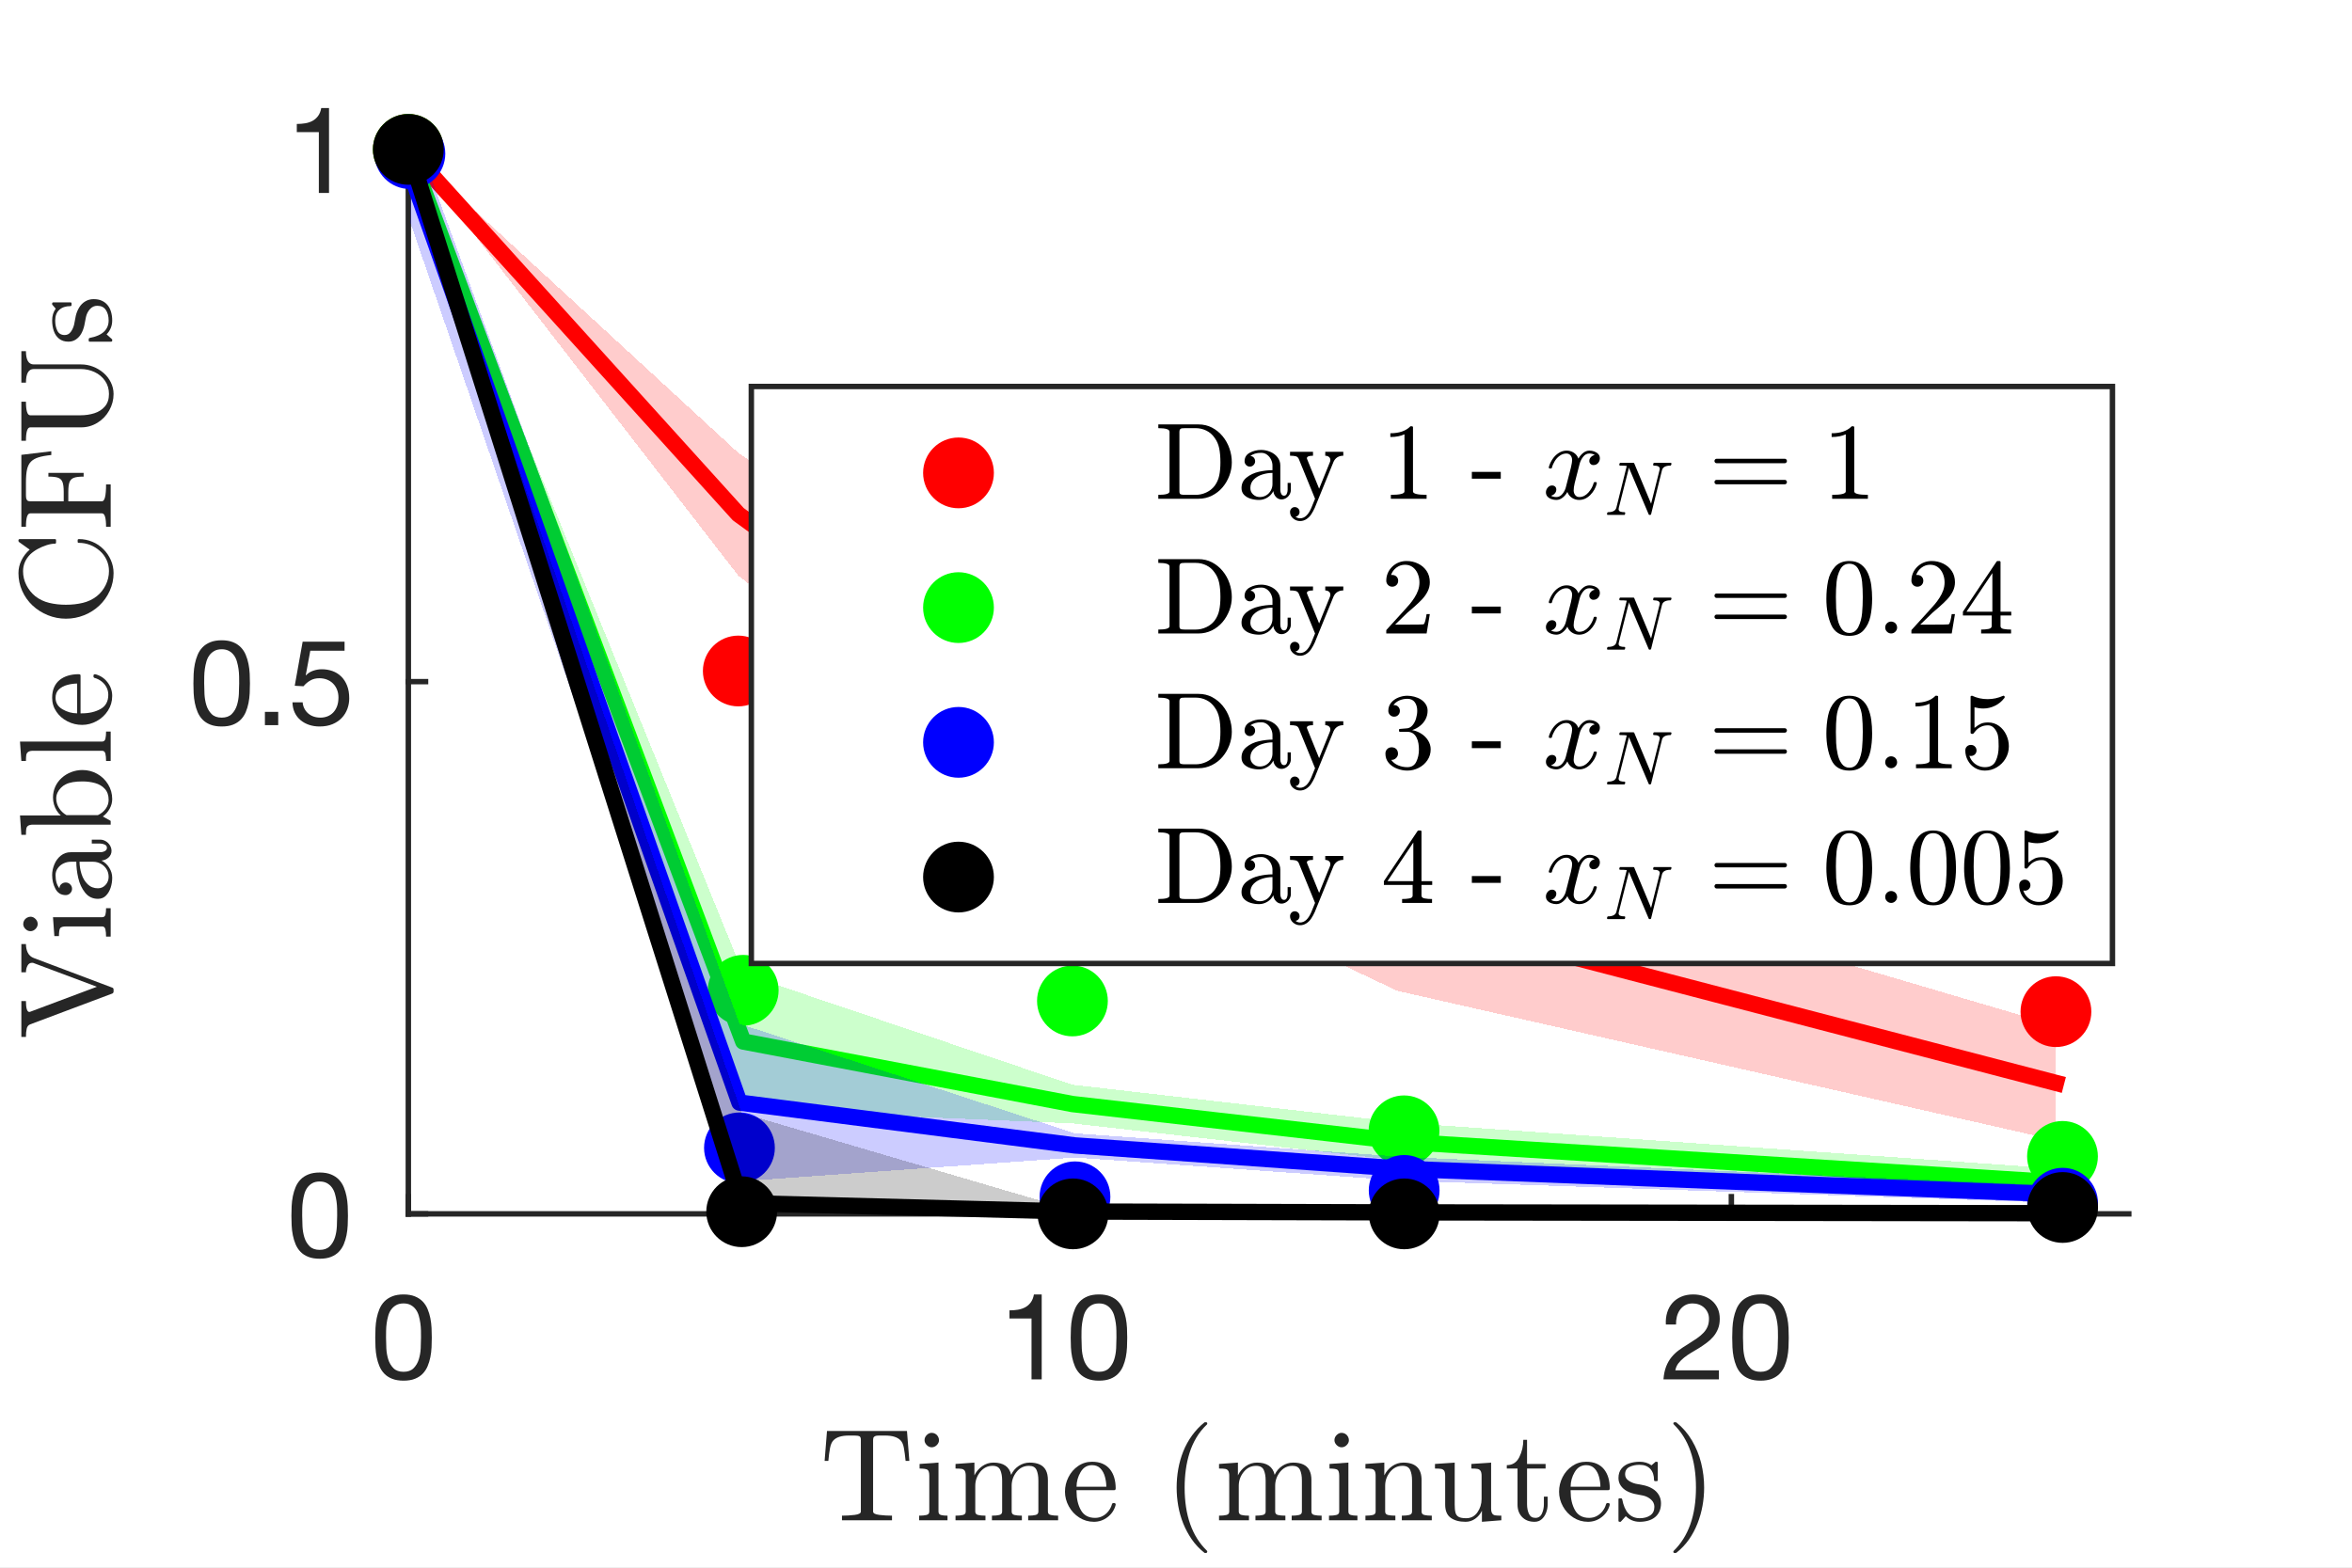 <?xml version="1.0"?>
<!DOCTYPE svg PUBLIC '-//W3C//DTD SVG 1.0//EN'
          'http://www.w3.org/TR/2001/REC-SVG-20010904/DTD/svg10.dtd'>
<svg xmlns:xlink="http://www.w3.org/1999/xlink" style="fill-opacity:1; color-rendering:auto; color-interpolation:auto; text-rendering:auto; stroke:black; stroke-linecap:square; stroke-miterlimit:10; shape-rendering:auto; stroke-opacity:1; fill:black; stroke-dasharray:none; font-weight:normal; stroke-width:1; font-family:'Dialog'; font-style:normal; stroke-linejoin:miter; font-size:12px; stroke-dashoffset:0; image-rendering:auto;" width="216" height="144" xmlns="http://www.w3.org/2000/svg"
><rect width="100%" height="100%" fill="#333333" stroke="none"/><!--Generated by the Batik Graphics2D SVG Generator--><defs id="genericDefs"
  /><g
  ><defs id="defs1"
    ><clipPath clipPathUnits="userSpaceOnUse" id="clipPath1"
      ><path d="M0 0 L216 0 L216 144 L0 144 L0 0 Z"
      /></clipPath
    ></defs
    ><g style="fill:white; stroke:white;"
    ><rect x="0" y="0" width="216" style="clip-path:url(#clipPath1); stroke:none;" height="144"
    /></g
    ><g style="fill:white; text-rendering:optimizeSpeed; color-rendering:optimizeSpeed; image-rendering:optimizeSpeed; shape-rendering:crispEdges; stroke:white; color-interpolation:sRGB;"
    ><rect x="0" width="216" height="144" y="0" style="stroke:none;"
      /><path style="stroke:none;" d="M37.5 111.5 L195.5 111.5 L195.5 11 L37.5 11 Z"
    /></g
    ><g style="fill:rgb(38,38,38); text-rendering:geometricPrecision; image-rendering:optimizeQuality; color-rendering:optimizeQuality; stroke-linejoin:round; stroke:rgb(38,38,38); color-interpolation:linearRGB; stroke-width:0.5;"
    ><line y2="111.5" style="fill:none;" x1="37.5" x2="195.5" y1="111.5"
      /><line y2="109.92" style="fill:none;" x1="37.5" x2="37.5" y1="111.5"
      /><line y2="109.92" style="fill:none;" x1="98.251" x2="98.251" y1="111.5"
      /><line y2="109.92" style="fill:none;" x1="159.003" x2="159.003" y1="111.5"
    /></g
    ><g transform="translate(37.5,115.7)" style="font-size:11px; fill:rgb(38,38,38); text-rendering:geometricPrecision; image-rendering:optimizeQuality; color-rendering:optimizeQuality; font-family:'Helvetica Neue'; stroke:rgb(38,38,38); color-interpolation:linearRGB;"
    ><path style="stroke:none;" d="M-2.048 7.161 Q-2.048 6.875 -2.042 6.529 Q-2.037 6.182 -1.988 5.835 Q-1.938 5.489 -1.845 5.159 Q-1.751 4.829 -1.569 4.582 Q-1.388 4.334 -1.113 4.18 Q-0.838 4.026 -0.442 4.026 Q-0.046 4.026 0.229 4.18 Q0.504 4.334 0.685 4.582 Q0.867 4.829 0.961 5.159 Q1.054 5.489 1.103 5.835 Q1.153 6.182 1.159 6.529 Q1.164 6.875 1.164 7.161 Q1.164 7.601 1.137 8.146 Q1.109 8.69 0.961 9.168 Q0.812 9.647 0.482 9.977 Q0.152 10.307 -0.442 10.307 Q-1.036 10.307 -1.366 9.977 Q-1.696 9.647 -1.845 9.168 Q-1.993 8.69 -2.021 8.146 Q-2.048 7.601 -2.048 7.161 ZM-3.038 7.172 Q-3.038 7.601 -3.016 8.063 Q-2.994 8.525 -2.906 8.965 Q-2.818 9.405 -2.653 9.796 Q-2.488 10.186 -2.202 10.483 Q-1.916 10.78 -1.482 10.95 Q-1.047 11.121 -0.442 11.121 Q0.174 11.121 0.603 10.95 Q1.032 10.78 1.318 10.483 Q1.604 10.186 1.769 9.796 Q1.934 9.405 2.022 8.965 Q2.11 8.525 2.132 8.063 Q2.154 7.601 2.154 7.172 Q2.154 6.743 2.132 6.281 Q2.11 5.819 2.022 5.379 Q1.934 4.939 1.769 4.543 Q1.604 4.147 1.318 3.85 Q1.032 3.553 0.598 3.377 Q0.163 3.201 -0.442 3.201 Q-1.047 3.201 -1.482 3.377 Q-1.916 3.553 -2.202 3.85 Q-2.488 4.147 -2.653 4.543 Q-2.818 4.939 -2.906 5.379 Q-2.994 5.819 -3.016 6.281 Q-3.038 6.743 -3.038 7.172 Z"
    /></g
    ><g transform="translate(98.251,115.7)" style="font-size:11px; fill:rgb(38,38,38); text-rendering:geometricPrecision; image-rendering:optimizeQuality; color-rendering:optimizeQuality; font-family:'Helvetica Neue'; stroke:rgb(38,38,38); color-interpolation:linearRGB;"
    ><path style="stroke:none;" d="M-2.584 11 L-2.584 3.201 L-3.299 3.201 Q-3.376 3.641 -3.585 3.927 Q-3.794 4.213 -4.096 4.378 Q-4.399 4.543 -4.773 4.604 Q-5.147 4.664 -5.543 4.664 L-5.543 5.412 L-3.519 5.412 L-3.519 11 ZM1.068 7.161 Q1.068 6.875 1.073 6.529 Q1.079 6.182 1.129 5.835 Q1.178 5.489 1.272 5.159 Q1.365 4.829 1.546 4.582 Q1.728 4.334 2.003 4.18 Q2.278 4.026 2.674 4.026 Q3.07 4.026 3.345 4.18 Q3.62 4.334 3.801 4.582 Q3.983 4.829 4.077 5.159 Q4.17 5.489 4.22 5.835 Q4.269 6.182 4.274 6.529 Q4.28 6.875 4.28 7.161 Q4.28 7.601 4.253 8.146 Q4.225 8.69 4.077 9.168 Q3.928 9.647 3.598 9.977 Q3.268 10.307 2.674 10.307 Q2.08 10.307 1.75 9.977 Q1.42 9.647 1.272 9.168 Q1.123 8.69 1.095 8.146 Q1.068 7.601 1.068 7.161 ZM0.078 7.172 Q0.078 7.601 0.1 8.063 Q0.122 8.525 0.21 8.965 Q0.298 9.405 0.463 9.796 Q0.628 10.186 0.914 10.483 Q1.2 10.78 1.635 10.95 Q2.069 11.121 2.674 11.121 Q3.29 11.121 3.719 10.95 Q4.148 10.78 4.434 10.483 Q4.72 10.186 4.885 9.796 Q5.05 9.405 5.138 8.965 Q5.226 8.525 5.248 8.063 Q5.27 7.601 5.27 7.172 Q5.27 6.743 5.248 6.281 Q5.226 5.819 5.138 5.379 Q5.05 4.939 4.885 4.543 Q4.72 4.147 4.434 3.85 Q4.148 3.553 3.713 3.377 Q3.279 3.201 2.674 3.201 Q2.069 3.201 1.635 3.377 Q1.2 3.553 0.914 3.85 Q0.628 4.147 0.463 4.543 Q0.298 4.939 0.21 5.379 Q0.122 5.819 0.1 6.281 Q0.078 6.743 0.078 7.172 Z"
    /></g
    ><g transform="translate(159.003,115.7)" style="font-size:11px; fill:rgb(38,38,38); text-rendering:geometricPrecision; image-rendering:optimizeQuality; color-rendering:optimizeQuality; font-family:'Helvetica Neue'; stroke:rgb(38,38,38); color-interpolation:linearRGB;"
    ><path style="stroke:none;" d="M-6.016 5.962 L-5.081 5.962 Q-5.092 5.61 -5.01 5.263 Q-4.927 4.917 -4.74 4.642 Q-4.553 4.367 -4.261 4.197 Q-3.97 4.026 -3.563 4.026 Q-3.255 4.026 -2.98 4.125 Q-2.705 4.224 -2.502 4.411 Q-2.298 4.598 -2.177 4.856 Q-2.056 5.115 -2.056 5.434 Q-2.056 5.841 -2.183 6.149 Q-2.309 6.457 -2.557 6.721 Q-2.804 6.985 -3.178 7.244 Q-3.552 7.502 -4.047 7.81 Q-4.454 8.052 -4.828 8.327 Q-5.202 8.602 -5.499 8.965 Q-5.796 9.328 -5.989 9.818 Q-6.181 10.307 -6.236 11 L-1.143 11 L-1.143 10.175 L-5.147 10.175 Q-5.081 9.812 -4.867 9.531 Q-4.652 9.251 -4.349 9.009 Q-4.047 8.767 -3.684 8.553 Q-3.321 8.338 -2.958 8.118 Q-2.595 7.887 -2.254 7.634 Q-1.913 7.381 -1.649 7.067 Q-1.385 6.754 -1.226 6.358 Q-1.066 5.962 -1.066 5.445 Q-1.066 4.895 -1.258 4.477 Q-1.451 4.059 -1.781 3.779 Q-2.111 3.498 -2.557 3.349 Q-3.002 3.201 -3.508 3.201 Q-4.124 3.201 -4.608 3.41 Q-5.092 3.619 -5.417 3.987 Q-5.741 4.356 -5.895 4.862 Q-6.049 5.368 -6.016 5.962 ZM1.068 7.161 Q1.068 6.875 1.073 6.529 Q1.079 6.182 1.129 5.835 Q1.178 5.489 1.272 5.159 Q1.365 4.829 1.546 4.582 Q1.728 4.334 2.003 4.18 Q2.278 4.026 2.674 4.026 Q3.07 4.026 3.345 4.18 Q3.62 4.334 3.801 4.582 Q3.983 4.829 4.077 5.159 Q4.17 5.489 4.22 5.835 Q4.269 6.182 4.274 6.529 Q4.28 6.875 4.28 7.161 Q4.28 7.601 4.253 8.146 Q4.225 8.69 4.077 9.168 Q3.928 9.647 3.598 9.977 Q3.268 10.307 2.674 10.307 Q2.08 10.307 1.75 9.977 Q1.42 9.647 1.272 9.168 Q1.123 8.69 1.095 8.146 Q1.068 7.601 1.068 7.161 ZM0.078 7.172 Q0.078 7.601 0.1 8.063 Q0.122 8.525 0.21 8.965 Q0.298 9.405 0.463 9.796 Q0.628 10.186 0.914 10.483 Q1.2 10.78 1.635 10.95 Q2.069 11.121 2.674 11.121 Q3.29 11.121 3.719 10.95 Q4.148 10.78 4.434 10.483 Q4.72 10.186 4.885 9.796 Q5.05 9.405 5.138 8.965 Q5.226 8.525 5.248 8.063 Q5.27 7.601 5.27 7.172 Q5.27 6.743 5.248 6.281 Q5.226 5.819 5.138 5.379 Q5.05 4.939 4.885 4.543 Q4.72 4.147 4.434 3.85 Q4.148 3.553 3.713 3.377 Q3.279 3.201 2.674 3.201 Q2.069 3.201 1.635 3.377 Q1.2 3.553 0.914 3.85 Q0.628 4.147 0.463 4.543 Q0.298 4.939 0.21 5.379 Q0.122 5.819 0.1 6.281 Q0.078 6.743 0.078 7.172 Z"
    /></g
    ><g transform="translate(116.5,129.48)" style="font-size:12.1px; fill:rgb(38,38,38); text-rendering:geometricPrecision; image-rendering:optimizeQuality; color-rendering:optimizeQuality; font-family:'mwa_cmr10'; stroke:rgb(38,38,38); color-interpolation:linearRGB;"
    ><path style="stroke:none;" d="M-39.176 10.164 L-39.176 9.742 Q-38.582 9.742 -38.012 9.672 Q-37.442 9.601 -37.442 9.367 L-37.442 2.773 Q-37.442 2.508 -37.582 2.445 Q-37.723 2.383 -38.051 2.383 L-38.551 2.383 Q-39.535 2.383 -39.957 2.82 Q-40.176 3.039 -40.27 3.515 Q-40.364 3.992 -40.426 4.711 L-40.77 4.711 L-40.551 1.961 L-33.207 1.961 L-32.989 4.711 L-33.332 4.711 Q-33.41 3.945 -33.496 3.492 Q-33.582 3.039 -33.801 2.82 Q-34.223 2.383 -35.207 2.383 L-35.707 2.383 Q-35.926 2.383 -36.043 2.406 Q-36.16 2.43 -36.239 2.508 Q-36.317 2.586 -36.317 2.773 L-36.317 9.367 Q-36.317 9.601 -35.746 9.672 Q-35.176 9.742 -34.582 9.742 L-34.582 10.164 L-39.176 10.164 Z"
      /><path style="stroke:none;" d="M-32.093 10.164 L-32.093 9.742 Q-31.687 9.742 -31.422 9.68 Q-31.156 9.617 -31.156 9.367 L-31.156 6.086 Q-31.156 5.617 -31.336 5.516 Q-31.515 5.414 -32.047 5.414 L-32.047 4.992 L-30.312 4.867 L-30.312 9.367 Q-30.312 9.617 -30.086 9.68 Q-29.859 9.742 -29.484 9.742 L-29.484 10.164 L-32.093 10.164 ZM-31.593 2.805 Q-31.593 2.539 -31.39 2.336 Q-31.187 2.133 -30.937 2.133 Q-30.765 2.133 -30.609 2.219 Q-30.453 2.305 -30.359 2.469 Q-30.265 2.633 -30.265 2.805 Q-30.265 3.055 -30.468 3.258 Q-30.672 3.461 -30.937 3.461 Q-31.187 3.461 -31.39 3.258 Q-31.593 3.055 -31.593 2.805 Z"
      /><path style="stroke:none;" d="M-28.748 10.164 L-28.748 9.742 Q-28.342 9.742 -28.076 9.68 Q-27.81 9.617 -27.81 9.367 L-27.81 6.086 Q-27.81 5.758 -27.904 5.617 Q-27.998 5.476 -28.185 5.445 Q-28.373 5.414 -28.748 5.414 L-28.748 4.992 L-27.014 4.867 L-27.014 6.039 Q-26.764 5.523 -26.295 5.195 Q-25.826 4.867 -25.264 4.867 Q-23.889 4.867 -23.639 5.992 Q-23.404 5.476 -22.943 5.172 Q-22.482 4.867 -21.935 4.867 Q-21.389 4.867 -21.014 5.039 Q-20.639 5.211 -20.451 5.57 Q-20.264 5.93 -20.264 6.476 L-20.264 9.367 Q-20.264 9.617 -19.998 9.68 Q-19.732 9.742 -19.326 9.742 L-19.326 10.164 L-22.076 10.164 L-22.076 9.742 Q-21.67 9.742 -21.404 9.68 Q-21.139 9.617 -21.139 9.367 L-21.139 6.508 Q-21.139 5.914 -21.31 5.539 Q-21.482 5.164 -21.998 5.164 Q-22.701 5.164 -23.146 5.726 Q-23.592 6.289 -23.592 6.992 L-23.592 9.367 Q-23.592 9.617 -23.334 9.68 Q-23.076 9.742 -22.654 9.742 L-22.654 10.164 L-25.404 10.164 L-25.404 9.742 Q-24.998 9.742 -24.732 9.68 Q-24.467 9.617 -24.467 9.367 L-24.467 6.508 Q-24.467 5.93 -24.639 5.547 Q-24.81 5.164 -25.342 5.164 Q-26.029 5.164 -26.482 5.726 Q-26.935 6.289 -26.935 6.992 L-26.935 9.367 Q-26.935 9.617 -26.67 9.68 Q-26.404 9.742 -25.998 9.742 L-25.998 10.164 L-28.748 10.164 Z"
      /><path style="stroke:none;" d="M-16.04 10.305 Q-16.774 10.305 -17.383 9.914 Q-17.993 9.523 -18.344 8.883 Q-18.696 8.242 -18.696 7.539 Q-18.696 6.836 -18.375 6.203 Q-18.055 5.57 -17.485 5.18 Q-16.915 4.789 -16.211 4.789 Q-15.649 4.789 -15.243 4.969 Q-14.836 5.148 -14.571 5.476 Q-14.305 5.805 -14.172 6.25 Q-14.04 6.695 -14.04 7.226 Q-14.04 7.398 -14.165 7.398 L-17.633 7.398 L-17.633 7.523 Q-17.633 8.523 -17.235 9.234 Q-16.836 9.945 -15.93 9.945 Q-15.555 9.945 -15.243 9.781 Q-14.93 9.617 -14.704 9.328 Q-14.477 9.039 -14.383 8.695 Q-14.383 8.664 -14.344 8.625 Q-14.305 8.586 -14.274 8.586 L-14.165 8.586 Q-14.04 8.586 -14.04 8.742 Q-14.211 9.43 -14.774 9.867 Q-15.336 10.305 -16.04 10.305 ZM-17.633 7.086 L-14.899 7.086 Q-14.899 6.648 -15.024 6.18 Q-15.149 5.711 -15.438 5.406 Q-15.727 5.101 -16.211 5.101 Q-16.883 5.101 -17.258 5.734 Q-17.633 6.367 -17.633 7.086 Z"
      /><path style="stroke:none;" d="M-5.894 13.148 Q-6.566 12.617 -7.043 11.93 Q-7.519 11.242 -7.832 10.469 Q-8.144 9.695 -8.293 8.851 Q-8.441 8.008 -8.441 7.164 Q-8.441 6.305 -8.293 5.461 Q-8.144 4.617 -7.832 3.836 Q-7.519 3.055 -7.027 2.375 Q-6.535 1.695 -5.894 1.18 Q-5.894 1.164 -5.832 1.164 L-5.722 1.164 Q-5.691 1.164 -5.66 1.195 Q-5.628 1.226 -5.628 1.273 Q-5.628 1.32 -5.644 1.351 Q-6.238 1.914 -6.628 2.57 Q-7.019 3.227 -7.253 3.969 Q-7.488 4.711 -7.597 5.508 Q-7.707 6.305 -7.707 7.164 Q-7.707 10.976 -5.66 12.961 Q-5.628 12.992 -5.628 13.055 Q-5.628 13.086 -5.66 13.125 Q-5.691 13.164 -5.722 13.164 L-5.832 13.164 Q-5.894 13.164 -5.894 13.148 Z"
      /><path style="stroke:none;" d="M-4.548 10.164 L-4.548 9.742 Q-4.142 9.742 -3.876 9.68 Q-3.61 9.617 -3.61 9.367 L-3.61 6.086 Q-3.61 5.758 -3.704 5.617 Q-3.798 5.476 -3.985 5.445 Q-4.173 5.414 -4.548 5.414 L-4.548 4.992 L-2.813 4.867 L-2.813 6.039 Q-2.563 5.523 -2.095 5.195 Q-1.626 4.867 -1.063 4.867 Q0.311 4.867 0.561 5.992 Q0.796 5.476 1.257 5.172 Q1.718 4.867 2.265 4.867 Q2.812 4.867 3.187 5.039 Q3.562 5.211 3.749 5.57 Q3.937 5.93 3.937 6.476 L3.937 9.367 Q3.937 9.617 4.202 9.68 Q4.468 9.742 4.874 9.742 L4.874 10.164 L2.124 10.164 L2.124 9.742 Q2.53 9.742 2.796 9.68 Q3.062 9.617 3.062 9.367 L3.062 6.508 Q3.062 5.914 2.89 5.539 Q2.718 5.164 2.202 5.164 Q1.499 5.164 1.054 5.726 Q0.608 6.289 0.608 6.992 L0.608 9.367 Q0.608 9.617 0.866 9.68 Q1.124 9.742 1.546 9.742 L1.546 10.164 L-1.204 10.164 L-1.204 9.742 Q-0.798 9.742 -0.532 9.68 Q-0.267 9.617 -0.267 9.367 L-0.267 6.508 Q-0.267 5.93 -0.439 5.547 Q-0.61 5.164 -1.142 5.164 Q-1.829 5.164 -2.282 5.726 Q-2.735 6.289 -2.735 6.992 L-2.735 9.367 Q-2.735 9.617 -2.47 9.68 Q-2.204 9.742 -1.798 9.742 L-1.798 10.164 L-4.548 10.164 Z"
      /><path style="stroke:none;" d="M5.551 10.164 L5.551 9.742 Q5.957 9.742 6.223 9.68 Q6.489 9.617 6.489 9.367 L6.489 6.086 Q6.489 5.617 6.309 5.516 Q6.129 5.414 5.598 5.414 L5.598 4.992 L7.332 4.867 L7.332 9.367 Q7.332 9.617 7.559 9.68 Q7.785 9.742 8.161 9.742 L8.161 10.164 L5.551 10.164 ZM6.051 2.805 Q6.051 2.539 6.254 2.336 Q6.457 2.133 6.707 2.133 Q6.879 2.133 7.035 2.219 Q7.192 2.305 7.285 2.469 Q7.379 2.633 7.379 2.805 Q7.379 3.055 7.176 3.258 Q6.973 3.461 6.707 3.461 Q6.457 3.461 6.254 3.258 Q6.051 3.055 6.051 2.805 Z"
      /><path style="stroke:none;" d="M8.897 10.164 L8.897 9.742 Q9.303 9.742 9.569 9.68 Q9.834 9.617 9.834 9.367 L9.834 6.086 Q9.834 5.758 9.74 5.617 Q9.647 5.476 9.459 5.445 Q9.272 5.414 8.897 5.414 L8.897 4.992 L10.631 4.867 L10.631 6.039 Q10.881 5.523 11.35 5.195 Q11.819 4.867 12.381 4.867 Q13.209 4.867 13.631 5.266 Q14.053 5.664 14.053 6.476 L14.053 9.367 Q14.053 9.617 14.311 9.68 Q14.569 9.742 14.99 9.742 L14.99 10.164 L12.24 10.164 L12.24 9.742 Q12.647 9.742 12.912 9.68 Q13.178 9.617 13.178 9.367 L13.178 6.508 Q13.178 5.93 13.006 5.547 Q12.834 5.164 12.303 5.164 Q11.615 5.164 11.162 5.726 Q10.709 6.289 10.709 6.992 L10.709 9.367 Q10.709 9.617 10.975 9.68 Q11.24 9.742 11.647 9.742 L11.647 10.164 L8.897 10.164 Z"
      /><path style="stroke:none;" d="M16.22 8.726 L16.22 6.086 Q16.22 5.758 16.127 5.617 Q16.033 5.476 15.845 5.445 Q15.658 5.414 15.283 5.414 L15.283 4.992 L17.095 4.867 L17.095 8.726 Q17.095 9.195 17.166 9.461 Q17.236 9.726 17.455 9.851 Q17.673 9.976 18.158 9.976 Q18.798 9.976 19.181 9.437 Q19.564 8.898 19.564 8.211 L19.564 6.086 Q19.564 5.758 19.462 5.617 Q19.361 5.476 19.181 5.445 Q19.002 5.414 18.627 5.414 L18.627 4.992 L20.439 4.867 L20.439 9.07 Q20.439 9.383 20.533 9.531 Q20.627 9.68 20.806 9.711 Q20.986 9.742 21.377 9.742 L21.377 10.164 L19.595 10.305 L19.595 9.289 Q19.377 9.742 18.978 10.023 Q18.58 10.305 18.095 10.305 Q17.236 10.305 16.728 9.937 Q16.22 9.57 16.22 8.726 Z"
      /><path style="stroke:none;" d="M22.864 8.726 L22.864 5.414 L21.88 5.414 L21.88 5.101 Q22.661 5.101 23.028 4.367 Q23.396 3.633 23.396 2.773 L23.739 2.773 L23.739 4.992 L25.442 4.992 L25.442 5.414 L23.739 5.414 L23.739 8.695 Q23.739 9.195 23.911 9.57 Q24.083 9.945 24.505 9.945 Q24.927 9.945 25.107 9.547 Q25.286 9.148 25.286 8.695 L25.286 7.992 L25.63 7.992 L25.63 8.726 Q25.63 9.101 25.489 9.469 Q25.349 9.836 25.083 10.07 Q24.817 10.305 24.427 10.305 Q23.708 10.305 23.286 9.867 Q22.864 9.43 22.864 8.726 Z"
      /><path style="stroke:none;" d="M29.336 10.305 Q28.601 10.305 27.992 9.914 Q27.382 9.523 27.031 8.883 Q26.679 8.242 26.679 7.539 Q26.679 6.836 27 6.203 Q27.32 5.57 27.89 5.18 Q28.461 4.789 29.164 4.789 Q29.726 4.789 30.132 4.969 Q30.539 5.148 30.804 5.476 Q31.07 5.805 31.203 6.25 Q31.336 6.695 31.336 7.226 Q31.336 7.398 31.211 7.398 L27.742 7.398 L27.742 7.523 Q27.742 8.523 28.14 9.234 Q28.539 9.945 29.445 9.945 Q29.82 9.945 30.132 9.781 Q30.445 9.617 30.672 9.328 Q30.898 9.039 30.992 8.695 Q30.992 8.664 31.031 8.625 Q31.07 8.586 31.101 8.586 L31.211 8.586 Q31.336 8.586 31.336 8.742 Q31.164 9.43 30.601 9.867 Q30.039 10.305 29.336 10.305 ZM27.742 7.086 L30.476 7.086 Q30.476 6.648 30.351 6.18 Q30.226 5.711 29.937 5.406 Q29.648 5.101 29.164 5.101 Q28.492 5.101 28.117 5.734 Q27.742 6.367 27.742 7.086 Z"
      /><path style="stroke:none;" d="M32.135 10.195 L32.135 8.242 Q32.135 8.148 32.229 8.148 L32.385 8.148 Q32.448 8.148 32.479 8.242 Q32.807 9.976 34.088 9.976 Q34.666 9.976 35.049 9.719 Q35.432 9.461 35.432 8.93 Q35.432 8.539 35.127 8.265 Q34.823 7.992 34.416 7.898 L33.62 7.742 Q33.213 7.648 32.885 7.469 Q32.557 7.289 32.346 6.984 Q32.135 6.68 32.135 6.289 Q32.135 5.758 32.409 5.422 Q32.682 5.086 33.127 4.937 Q33.573 4.789 34.088 4.789 Q34.713 4.789 35.166 5.117 L35.51 4.82 Q35.51 4.789 35.573 4.789 L35.651 4.789 Q35.698 4.789 35.721 4.82 Q35.745 4.851 35.745 4.883 L35.745 6.461 Q35.745 6.57 35.651 6.57 L35.51 6.57 Q35.401 6.57 35.401 6.461 Q35.401 5.82 35.057 5.445 Q34.713 5.07 34.073 5.07 Q33.541 5.07 33.143 5.266 Q32.745 5.461 32.745 5.945 Q32.745 6.289 33.034 6.5 Q33.323 6.711 33.698 6.805 L34.51 6.961 Q34.916 7.055 35.276 7.273 Q35.635 7.492 35.838 7.836 Q36.041 8.18 36.041 8.601 Q36.041 9.039 35.893 9.359 Q35.745 9.68 35.479 9.89 Q35.213 10.101 34.854 10.203 Q34.495 10.305 34.088 10.305 Q33.338 10.305 32.807 9.789 L32.37 10.273 Q32.37 10.305 32.307 10.305 L32.229 10.305 Q32.135 10.305 32.135 10.195 Z"
      /><path style="stroke:none;" d="M37.283 13.164 Q37.174 13.164 37.174 13.055 Q37.174 13.008 37.205 12.976 Q39.252 10.976 39.252 7.164 Q39.252 3.352 37.221 1.367 Q37.174 1.336 37.174 1.273 Q37.174 1.226 37.205 1.195 Q37.236 1.164 37.283 1.164 L37.392 1.164 Q37.424 1.164 37.455 1.18 Q38.314 1.867 38.885 2.836 Q39.455 3.805 39.728 4.906 Q40.002 6.008 40.002 7.164 Q40.002 8.008 39.853 8.836 Q39.705 9.664 39.392 10.461 Q39.08 11.258 38.603 11.937 Q38.127 12.617 37.455 13.148 Q37.424 13.164 37.392 13.164 L37.283 13.164 Z"
    /></g
    ><g style="fill:rgb(38,38,38); text-rendering:geometricPrecision; image-rendering:optimizeQuality; color-rendering:optimizeQuality; stroke-linejoin:round; stroke:rgb(38,38,38); color-interpolation:linearRGB; stroke-width:0.5;"
    ><line y2="11" style="fill:none;" x1="37.5" x2="37.5" y1="111.5"
      /><line y2="111.5" style="fill:none;" x1="37.5" x2="39.08" y1="111.5"
      /><line y2="62.611" style="fill:none;" x1="37.5" x2="39.08" y1="62.611"
      /><line y2="13.722" style="fill:none;" x1="37.5" x2="39.08" y1="13.722"
    /></g
    ><g transform="translate(33.3,111.5)" style="font-size:11px; fill:rgb(38,38,38); text-rendering:geometricPrecision; image-rendering:optimizeQuality; color-rendering:optimizeQuality; font-family:'Helvetica Neue'; stroke:rgb(38,38,38); color-interpolation:linearRGB;"
    ><path style="stroke:none;" d="M-5.548 0.161 Q-5.548 -0.125 -5.543 -0.471 Q-5.537 -0.818 -5.487 -1.165 Q-5.438 -1.511 -5.345 -1.841 Q-5.251 -2.171 -5.069 -2.418 Q-4.888 -2.666 -4.613 -2.82 Q-4.338 -2.974 -3.942 -2.974 Q-3.546 -2.974 -3.271 -2.82 Q-2.996 -2.666 -2.814 -2.418 Q-2.633 -2.171 -2.539 -1.841 Q-2.446 -1.511 -2.397 -1.165 Q-2.347 -0.818 -2.341 -0.471 Q-2.336 -0.125 -2.336 0.161 Q-2.336 0.601 -2.364 1.145 Q-2.391 1.69 -2.539 2.168 Q-2.688 2.647 -3.018 2.977 Q-3.348 3.307 -3.942 3.307 Q-4.536 3.307 -4.866 2.977 Q-5.196 2.647 -5.345 2.168 Q-5.493 1.69 -5.521 1.145 Q-5.548 0.601 -5.548 0.161 ZM-6.538 0.172 Q-6.538 0.601 -6.516 1.063 Q-6.494 1.525 -6.406 1.965 Q-6.318 2.405 -6.153 2.796 Q-5.988 3.186 -5.702 3.483 Q-5.416 3.78 -4.981 3.95 Q-4.547 4.121 -3.942 4.121 Q-3.326 4.121 -2.897 3.95 Q-2.468 3.78 -2.182 3.483 Q-1.896 3.186 -1.731 2.796 Q-1.566 2.405 -1.478 1.965 Q-1.39 1.525 -1.368 1.063 Q-1.346 0.601 -1.346 0.172 Q-1.346 -0.257 -1.368 -0.719 Q-1.39 -1.181 -1.478 -1.621 Q-1.566 -2.061 -1.731 -2.457 Q-1.896 -2.853 -2.182 -3.15 Q-2.468 -3.447 -2.902 -3.623 Q-3.337 -3.799 -3.942 -3.799 Q-4.547 -3.799 -4.981 -3.623 Q-5.416 -3.447 -5.702 -3.15 Q-5.988 -2.853 -6.153 -2.457 Q-6.318 -2.061 -6.406 -1.621 Q-6.494 -1.181 -6.516 -0.719 Q-6.538 -0.257 -6.538 0.172 Z"
    /></g
    ><g transform="translate(33.3,62.611)" style="font-size:11px; fill:rgb(38,38,38); text-rendering:geometricPrecision; image-rendering:optimizeQuality; color-rendering:optimizeQuality; font-family:'Helvetica Neue'; stroke:rgb(38,38,38); color-interpolation:linearRGB;"
    ><path style="stroke:none;" d="M-14.548 0.161 Q-14.548 -0.125 -14.543 -0.471 Q-14.537 -0.818 -14.488 -1.165 Q-14.438 -1.511 -14.345 -1.841 Q-14.251 -2.171 -14.069 -2.418 Q-13.888 -2.666 -13.613 -2.82 Q-13.338 -2.974 -12.942 -2.974 Q-12.546 -2.974 -12.271 -2.82 Q-11.996 -2.666 -11.815 -2.418 Q-11.633 -2.171 -11.54 -1.841 Q-11.446 -1.511 -11.396 -1.165 Q-11.347 -0.818 -11.341 -0.471 Q-11.336 -0.125 -11.336 0.161 Q-11.336 0.601 -11.364 1.145 Q-11.391 1.69 -11.54 2.168 Q-11.688 2.647 -12.018 2.977 Q-12.348 3.307 -12.942 3.307 Q-13.536 3.307 -13.866 2.977 Q-14.196 2.647 -14.345 2.168 Q-14.493 1.69 -14.521 1.145 Q-14.548 0.601 -14.548 0.161 ZM-15.538 0.172 Q-15.538 0.601 -15.516 1.063 Q-15.494 1.525 -15.406 1.965 Q-15.318 2.405 -15.153 2.796 Q-14.988 3.186 -14.702 3.483 Q-14.416 3.78 -13.982 3.95 Q-13.547 4.121 -12.942 4.121 Q-12.326 4.121 -11.897 3.95 Q-11.468 3.78 -11.182 3.483 Q-10.896 3.186 -10.731 2.796 Q-10.566 2.405 -10.478 1.965 Q-10.39 1.525 -10.368 1.063 Q-10.346 0.601 -10.346 0.172 Q-10.346 -0.257 -10.368 -0.719 Q-10.39 -1.181 -10.478 -1.621 Q-10.566 -2.061 -10.731 -2.457 Q-10.896 -2.853 -11.182 -3.15 Q-11.468 -3.447 -11.902 -3.623 Q-12.337 -3.799 -12.942 -3.799 Q-13.547 -3.799 -13.982 -3.623 Q-14.416 -3.447 -14.702 -3.15 Q-14.988 -2.853 -15.153 -2.457 Q-15.318 -2.061 -15.406 -1.621 Q-15.494 -1.181 -15.516 -0.719 Q-15.538 -0.257 -15.538 0.172 ZM-8.971 2.779 L-8.971 4 L-7.75 4 L-7.75 2.779 ZM-1.656 -2.842 L-1.656 -3.667 L-5.506 -3.667 L-6.232 0.381 L-5.429 0.425 Q-5.154 0.095 -4.796 -0.108 Q-4.439 -0.312 -3.977 -0.312 Q-3.581 -0.312 -3.256 -0.18 Q-2.932 -0.048 -2.701 0.189 Q-2.47 0.425 -2.344 0.75 Q-2.217 1.074 -2.217 1.459 Q-2.217 1.921 -2.349 2.268 Q-2.481 2.614 -2.707 2.845 Q-2.932 3.076 -3.235 3.192 Q-3.537 3.307 -3.867 3.307 Q-4.219 3.307 -4.511 3.203 Q-4.802 3.098 -5.016 2.905 Q-5.231 2.713 -5.357 2.454 Q-5.484 2.196 -5.506 1.899 L-6.441 1.899 Q-6.43 2.427 -6.232 2.845 Q-6.034 3.263 -5.693 3.543 Q-5.352 3.824 -4.907 3.973 Q-4.461 4.121 -3.955 4.121 Q-3.273 4.121 -2.761 3.906 Q-2.25 3.692 -1.909 3.329 Q-1.568 2.966 -1.397 2.498 Q-1.227 2.031 -1.227 1.536 Q-1.227 0.865 -1.425 0.364 Q-1.623 -0.136 -1.964 -0.471 Q-2.305 -0.807 -2.767 -0.972 Q-3.229 -1.137 -3.746 -1.137 Q-4.142 -1.137 -4.543 -1 Q-4.945 -0.862 -5.198 -0.576 L-5.22 -0.598 L-4.802 -2.842 Z"
    /></g
    ><g transform="translate(33.3,13.722)" style="font-size:11px; fill:rgb(38,38,38); text-rendering:geometricPrecision; image-rendering:optimizeQuality; color-rendering:optimizeQuality; font-family:'Helvetica Neue'; stroke:rgb(38,38,38); color-interpolation:linearRGB;"
    ><path style="stroke:none;" d="M-3.084 4 L-3.084 -3.799 L-3.799 -3.799 Q-3.876 -3.359 -4.085 -3.073 Q-4.294 -2.787 -4.596 -2.622 Q-4.899 -2.457 -5.273 -2.397 Q-5.647 -2.336 -6.043 -2.336 L-6.043 -1.588 L-4.019 -1.588 L-4.019 4 Z"
    /></g
    ><g transform="translate(14.52,61.25) rotate(-90)" style="font-size:12.1px; fill:rgb(38,38,38); text-rendering:geometricPrecision; image-rendering:optimizeQuality; color-rendering:optimizeQuality; font-family:'mwa_cmr10'; stroke:rgb(38,38,38); color-interpolation:linearRGB;"
    ><path style="stroke:none;" d="M-30.014 -4.215 L-32.842 -11.747 Q-32.936 -11.997 -33.241 -12.067 Q-33.545 -12.137 -33.999 -12.137 L-33.999 -12.559 L-30.702 -12.559 L-30.702 -12.137 Q-31.702 -12.137 -31.702 -11.825 Q-31.702 -11.809 -31.694 -11.793 Q-31.686 -11.778 -31.686 -11.747 L-29.389 -5.622 L-27.217 -11.418 Q-27.186 -11.465 -27.186 -11.575 Q-27.186 -11.856 -27.459 -11.997 Q-27.733 -12.137 -28.061 -12.137 L-28.061 -12.559 L-25.467 -12.559 L-25.467 -12.137 Q-25.921 -12.137 -26.264 -11.965 Q-26.608 -11.793 -26.749 -11.418 L-29.467 -4.215 Q-29.499 -4.09 -29.655 -4.09 L-29.811 -4.09 Q-29.967 -4.09 -30.014 -4.215 Z"
      /><path style="stroke:none;" d="M-24.783 -4.356 L-24.783 -4.778 Q-24.377 -4.778 -24.111 -4.84 Q-23.846 -4.903 -23.846 -5.153 L-23.846 -8.434 Q-23.846 -8.903 -24.025 -9.005 Q-24.205 -9.106 -24.736 -9.106 L-24.736 -9.528 L-23.002 -9.653 L-23.002 -5.153 Q-23.002 -4.903 -22.775 -4.84 Q-22.549 -4.778 -22.174 -4.778 L-22.174 -4.356 L-24.783 -4.356 ZM-24.283 -11.715 Q-24.283 -11.981 -24.08 -12.184 Q-23.877 -12.387 -23.627 -12.387 Q-23.455 -12.387 -23.299 -12.301 Q-23.142 -12.215 -23.049 -12.051 Q-22.955 -11.887 -22.955 -11.715 Q-22.955 -11.465 -23.158 -11.262 Q-23.361 -11.059 -23.627 -11.059 Q-23.877 -11.059 -24.08 -11.262 Q-24.283 -11.465 -24.283 -11.715 Z"
      /><path style="stroke:none;" d="M-21.312 -5.528 Q-21.312 -6.247 -20.75 -6.7 Q-20.188 -7.153 -19.398 -7.333 Q-18.609 -7.512 -17.906 -7.512 L-17.906 -8.012 Q-17.906 -8.356 -18.055 -8.676 Q-18.203 -8.997 -18.492 -9.208 Q-18.781 -9.418 -19.125 -9.418 Q-19.922 -9.418 -20.344 -9.059 Q-20.109 -9.059 -19.961 -8.887 Q-19.812 -8.715 -19.812 -8.481 Q-19.812 -8.247 -19.984 -8.075 Q-20.156 -7.903 -20.391 -7.903 Q-20.625 -7.903 -20.797 -8.075 Q-20.969 -8.247 -20.969 -8.481 Q-20.969 -9.122 -20.398 -9.426 Q-19.828 -9.731 -19.125 -9.731 Q-18.641 -9.731 -18.148 -9.528 Q-17.656 -9.325 -17.344 -8.934 Q-17.031 -8.543 -17.031 -8.028 L-17.031 -5.325 Q-17.031 -5.09 -16.93 -4.895 Q-16.828 -4.7 -16.625 -4.7 Q-16.422 -4.7 -16.328 -4.903 Q-16.234 -5.106 -16.234 -5.325 L-16.234 -6.09 L-15.875 -6.09 L-15.875 -5.325 Q-15.875 -5.059 -16.016 -4.817 Q-16.156 -4.575 -16.398 -4.426 Q-16.641 -4.278 -16.906 -4.278 Q-17.266 -4.278 -17.516 -4.551 Q-17.766 -4.825 -17.797 -5.2 Q-18.016 -4.762 -18.453 -4.489 Q-18.891 -4.215 -19.375 -4.215 Q-19.844 -4.215 -20.281 -4.356 Q-20.719 -4.497 -21.016 -4.786 Q-21.312 -5.075 -21.312 -5.528 ZM-20.344 -5.528 Q-20.344 -5.106 -20.031 -4.825 Q-19.719 -4.543 -19.297 -4.543 Q-18.906 -4.543 -18.594 -4.731 Q-18.281 -4.918 -18.094 -5.255 Q-17.906 -5.59 -17.906 -5.965 L-17.906 -7.215 Q-18.453 -7.215 -19.023 -7.036 Q-19.594 -6.856 -19.969 -6.473 Q-20.344 -6.09 -20.344 -5.528 Z"
      /><path style="stroke:none;" d="M-14.497 -4.356 L-14.497 -11.465 Q-14.497 -11.778 -14.591 -11.926 Q-14.684 -12.075 -14.872 -12.106 Q-15.059 -12.137 -15.434 -12.137 L-15.434 -12.559 L-13.653 -12.684 L-13.653 -8.934 Q-13.466 -9.153 -13.2 -9.317 Q-12.934 -9.481 -12.63 -9.567 Q-12.325 -9.653 -11.997 -9.653 Q-11.466 -9.653 -11.005 -9.442 Q-10.544 -9.231 -10.2 -8.848 Q-9.856 -8.465 -9.669 -7.973 Q-9.481 -7.481 -9.481 -6.95 Q-9.481 -6.215 -9.833 -5.59 Q-10.184 -4.965 -10.802 -4.59 Q-11.419 -4.215 -12.153 -4.215 Q-12.606 -4.215 -13.036 -4.45 Q-13.466 -4.684 -13.747 -5.075 L-14.153 -4.356 L-14.497 -4.356 ZM-13.622 -5.528 Q-13.419 -5.09 -13.044 -4.817 Q-12.669 -4.543 -12.216 -4.543 Q-11.591 -4.543 -11.208 -4.895 Q-10.825 -5.247 -10.677 -5.793 Q-10.528 -6.34 -10.528 -6.95 Q-10.528 -7.965 -10.794 -8.481 Q-10.903 -8.715 -11.106 -8.918 Q-11.309 -9.122 -11.559 -9.239 Q-11.809 -9.356 -12.091 -9.356 Q-12.559 -9.356 -12.973 -9.098 Q-13.387 -8.84 -13.622 -8.418 L-13.622 -5.528 Z"
      /><path style="stroke:none;" d="M-8.65 -4.356 L-8.65 -4.778 Q-8.243 -4.778 -7.978 -4.84 Q-7.712 -4.903 -7.712 -5.153 L-7.712 -11.465 Q-7.712 -11.778 -7.814 -11.926 Q-7.915 -12.075 -8.095 -12.106 Q-8.275 -12.137 -8.65 -12.137 L-8.65 -12.559 L-6.868 -12.684 L-6.868 -5.153 Q-6.868 -4.903 -6.611 -4.84 Q-6.353 -4.778 -5.947 -4.778 L-5.947 -4.356 L-8.65 -4.356 Z"
      /><path style="stroke:none;" d="M-2.679 -4.215 Q-3.413 -4.215 -4.023 -4.606 Q-4.632 -4.997 -4.984 -5.637 Q-5.335 -6.278 -5.335 -6.981 Q-5.335 -7.684 -5.015 -8.317 Q-4.695 -8.95 -4.124 -9.34 Q-3.554 -9.731 -2.851 -9.731 Q-2.288 -9.731 -1.882 -9.551 Q-1.476 -9.372 -1.21 -9.043 Q-0.945 -8.715 -0.812 -8.27 Q-0.679 -7.825 -0.679 -7.293 Q-0.679 -7.122 -0.804 -7.122 L-4.273 -7.122 L-4.273 -6.997 Q-4.273 -5.997 -3.874 -5.286 Q-3.476 -4.575 -2.57 -4.575 Q-2.195 -4.575 -1.882 -4.739 Q-1.57 -4.903 -1.343 -5.192 Q-1.117 -5.481 -1.023 -5.825 Q-1.023 -5.856 -0.984 -5.895 Q-0.945 -5.934 -0.913 -5.934 L-0.804 -5.934 Q-0.679 -5.934 -0.679 -5.778 Q-0.851 -5.09 -1.413 -4.653 Q-1.976 -4.215 -2.679 -4.215 ZM-4.273 -7.434 L-1.538 -7.434 Q-1.538 -7.872 -1.663 -8.34 Q-1.788 -8.809 -2.078 -9.114 Q-2.367 -9.418 -2.851 -9.418 Q-3.523 -9.418 -3.898 -8.786 Q-4.273 -8.153 -4.273 -7.434 Z"
      /><path style="stroke:none;" d="M6.482 -5.637 Q6.888 -5.122 7.505 -4.817 Q8.123 -4.512 8.794 -4.512 Q9.341 -4.512 9.818 -4.731 Q10.294 -4.95 10.646 -5.348 Q10.998 -5.747 11.193 -6.239 Q11.388 -6.731 11.388 -7.293 Q11.388 -7.387 11.482 -7.387 L11.638 -7.387 Q11.732 -7.387 11.732 -7.262 Q11.732 -6.637 11.49 -6.051 Q11.248 -5.465 10.81 -5.028 Q10.373 -4.59 9.802 -4.34 Q9.232 -4.09 8.607 -4.09 Q7.748 -4.09 6.974 -4.442 Q6.201 -4.793 5.63 -5.395 Q5.06 -5.997 4.74 -6.793 Q4.42 -7.59 4.42 -8.465 Q4.42 -9.325 4.74 -10.122 Q5.06 -10.918 5.63 -11.528 Q6.201 -12.137 6.974 -12.481 Q7.748 -12.825 8.607 -12.825 Q9.216 -12.825 9.779 -12.551 Q10.341 -12.278 10.763 -11.793 L11.466 -12.778 Q11.529 -12.825 11.544 -12.825 L11.638 -12.825 Q11.669 -12.825 11.701 -12.793 Q11.732 -12.762 11.732 -12.715 L11.732 -9.481 Q11.732 -9.372 11.638 -9.372 L11.419 -9.372 Q11.31 -9.372 11.31 -9.481 Q11.31 -9.825 11.169 -10.255 Q11.029 -10.684 10.818 -11.067 Q10.607 -11.45 10.326 -11.747 Q9.654 -12.403 8.779 -12.403 Q8.107 -12.403 7.505 -12.098 Q6.904 -11.793 6.482 -11.278 Q6.045 -10.715 5.873 -9.997 Q5.701 -9.278 5.701 -8.465 Q5.701 -7.637 5.873 -6.918 Q6.045 -6.2 6.482 -5.637 Z"
      /><path style="stroke:none;" d="M12.861 -4.356 L12.861 -4.778 Q14.096 -4.778 14.096 -5.153 L14.096 -11.747 Q14.096 -12.137 12.861 -12.137 L12.861 -12.559 L19.471 -12.559 L19.799 -9.809 L19.455 -9.809 Q19.377 -10.559 19.236 -10.997 Q19.096 -11.434 18.838 -11.684 Q18.58 -11.934 18.135 -12.036 Q17.69 -12.137 16.924 -12.137 L15.815 -12.137 Q15.611 -12.137 15.486 -12.114 Q15.361 -12.09 15.283 -12.012 Q15.205 -11.934 15.205 -11.747 L15.205 -8.668 L16.065 -8.668 Q16.674 -8.668 16.963 -8.778 Q17.252 -8.887 17.361 -9.168 Q17.471 -9.45 17.471 -10.075 L17.815 -10.075 L17.815 -6.84 L17.471 -6.84 Q17.471 -7.45 17.361 -7.739 Q17.252 -8.028 16.963 -8.137 Q16.674 -8.247 16.065 -8.247 L15.205 -8.247 L15.205 -5.153 Q15.205 -4.778 16.752 -4.778 L16.752 -4.356 L12.861 -4.356 Z"
      /><path style="stroke:none;" d="M21.995 -7.075 L21.995 -11.747 Q21.995 -12.137 20.76 -12.137 L20.76 -12.559 L24.354 -12.559 L24.354 -12.137 Q23.104 -12.137 23.104 -11.747 L23.104 -7.122 Q23.104 -6.45 23.291 -5.856 Q23.479 -5.262 23.916 -4.887 Q24.354 -4.512 25.057 -4.512 Q25.745 -4.512 26.268 -4.872 Q26.791 -5.231 27.073 -5.833 Q27.354 -6.434 27.354 -7.122 L27.354 -11.418 Q27.354 -12.137 26.104 -12.137 L26.104 -12.559 L28.995 -12.559 L28.995 -12.137 Q27.776 -12.137 27.776 -11.418 L27.776 -7.075 Q27.776 -6.512 27.573 -5.981 Q27.37 -5.45 27.002 -5.02 Q26.635 -4.59 26.127 -4.34 Q25.62 -4.09 25.057 -4.09 Q24.26 -4.09 23.549 -4.489 Q22.838 -4.887 22.416 -5.575 Q21.995 -6.262 21.995 -7.075 Z"
      /><path style="stroke:none;" d="M29.866 -4.325 L29.866 -6.278 Q29.866 -6.372 29.96 -6.372 L30.116 -6.372 Q30.179 -6.372 30.21 -6.278 Q30.538 -4.543 31.82 -4.543 Q32.398 -4.543 32.781 -4.801 Q33.163 -5.059 33.163 -5.59 Q33.163 -5.981 32.859 -6.255 Q32.554 -6.528 32.148 -6.622 L31.351 -6.778 Q30.945 -6.872 30.616 -7.051 Q30.288 -7.231 30.077 -7.536 Q29.866 -7.84 29.866 -8.231 Q29.866 -8.762 30.14 -9.098 Q30.413 -9.434 30.859 -9.583 Q31.304 -9.731 31.82 -9.731 Q32.445 -9.731 32.898 -9.403 L33.242 -9.7 Q33.242 -9.731 33.304 -9.731 L33.382 -9.731 Q33.429 -9.731 33.452 -9.7 Q33.476 -9.668 33.476 -9.637 L33.476 -8.059 Q33.476 -7.95 33.382 -7.95 L33.242 -7.95 Q33.132 -7.95 33.132 -8.059 Q33.132 -8.7 32.788 -9.075 Q32.445 -9.45 31.804 -9.45 Q31.273 -9.45 30.874 -9.255 Q30.476 -9.059 30.476 -8.575 Q30.476 -8.231 30.765 -8.02 Q31.054 -7.809 31.429 -7.715 L32.242 -7.559 Q32.648 -7.465 33.007 -7.247 Q33.367 -7.028 33.57 -6.684 Q33.773 -6.34 33.773 -5.918 Q33.773 -5.481 33.624 -5.161 Q33.476 -4.84 33.21 -4.63 Q32.945 -4.418 32.585 -4.317 Q32.226 -4.215 31.82 -4.215 Q31.07 -4.215 30.538 -4.731 L30.101 -4.247 Q30.101 -4.215 30.038 -4.215 L29.96 -4.215 Q29.866 -4.215 29.866 -4.325 Z"
    /></g
    ><g style="fill-opacity:0.2; fill:rgb(255,0,0); text-rendering:optimizeSpeed; image-rendering:optimizeSpeed; color-rendering:optimizeSpeed; shape-rendering:crispEdges; stroke:rgb(255,0,0); color-interpolation:sRGB; stroke-opacity:0.2;"
    ><path style="stroke:none;" d="M67.802 52.872 L98.249 76.758 L128.307 91.008 L188.811 104.742 L188.811 94.202 L128.307 76.387 L98.249 61.927 L67.802 41.593 L37.5 13.722 Z"
    /></g
    ><g transform="translate(37.5,13.722)" style="fill:red; text-rendering:geometricPrecision; color-rendering:optimizeQuality; image-rendering:optimizeQuality; color-interpolation:linearRGB; stroke:red;"
    ><circle r="3" style="stroke:none;" cx="0" cy="0"
    /></g
    ><g transform="translate(37.5,13.722)" style="fill:red; text-rendering:geometricPrecision; image-rendering:optimizeQuality; color-rendering:optimizeQuality; stroke-linejoin:round; stroke:red; color-interpolation:linearRGB; stroke-width:0.5;"
    ><path style="stroke:none;" d="M0 -2.75 C1.519 -2.75 2.75 -1.519 2.75 0 L2.75 0 C2.75 1.519 1.519 2.75 -0 2.75 C-1.519 2.75 -2.75 1.519 -2.75 -0 C-2.75 -1.519 -1.519 -2.75 0 -2.75 ZM0 -3.25 C-1.795 -3.25 -3.25 -1.795 -3.25 -0 C-3.25 1.795 -1.795 3.25 -0 3.25 C1.795 3.25 3.25 1.795 3.25 0 L3.25 0 C3.25 -1.795 1.795 -3.25 0 -3.25 Z"
    /></g
    ><g transform="translate(67.802,61.634)" style="fill:red; text-rendering:geometricPrecision; color-rendering:optimizeQuality; image-rendering:optimizeQuality; color-interpolation:linearRGB; stroke:red;"
    ><circle r="3" style="stroke:none;" cx="0" cy="0"
    /></g
    ><g transform="translate(67.802,61.634)" style="fill:red; text-rendering:geometricPrecision; image-rendering:optimizeQuality; color-rendering:optimizeQuality; stroke-linejoin:round; stroke:red; color-interpolation:linearRGB; stroke-width:0.5;"
    ><path style="stroke:none;" d="M0 -2.75 C1.519 -2.75 2.75 -1.519 2.75 0 L2.75 0 C2.75 1.519 1.519 2.75 -0 2.75 C-1.519 2.75 -2.75 1.519 -2.75 -0 C-2.75 -1.519 -1.519 -2.75 0 -2.75 ZM0 -3.25 C-1.795 -3.25 -3.25 -1.795 -3.25 -0 C-3.25 1.795 -1.795 3.25 -0 3.25 C1.795 3.25 3.25 1.795 3.25 0 L3.25 0 C3.25 -1.795 1.795 -3.25 0 -3.25 Z"
    /></g
    ><g transform="translate(98.249,71.215)" style="fill:red; text-rendering:geometricPrecision; color-rendering:optimizeQuality; image-rendering:optimizeQuality; color-interpolation:linearRGB; stroke:red;"
    ><circle r="3" style="stroke:none;" cx="0" cy="0"
    /></g
    ><g transform="translate(98.249,71.215)" style="fill:red; text-rendering:geometricPrecision; image-rendering:optimizeQuality; color-rendering:optimizeQuality; stroke-linejoin:round; stroke:red; color-interpolation:linearRGB; stroke-width:0.5;"
    ><path style="stroke:none;" d="M0 -2.75 C1.519 -2.75 2.75 -1.519 2.75 0 L2.75 0 C2.75 1.519 1.519 2.75 -0 2.75 C-1.519 2.75 -2.75 1.519 -2.75 -0 C-2.75 -1.519 -1.519 -2.75 0 -2.75 ZM0 -3.25 C-1.795 -3.25 -3.25 -1.795 -3.25 -0 C-3.25 1.795 -1.795 3.25 -0 3.25 C1.795 3.25 3.25 1.795 3.25 0 L3.25 0 C3.25 -1.795 1.795 -3.25 0 -3.25 Z"
    /></g
    ><g transform="translate(128.307,77.671)" style="fill:red; text-rendering:geometricPrecision; color-rendering:optimizeQuality; image-rendering:optimizeQuality; color-interpolation:linearRGB; stroke:red;"
    ><circle r="3" style="stroke:none;" cx="0" cy="0"
    /></g
    ><g transform="translate(128.307,77.671)" style="fill:red; text-rendering:geometricPrecision; image-rendering:optimizeQuality; color-rendering:optimizeQuality; stroke-linejoin:round; stroke:red; color-interpolation:linearRGB; stroke-width:0.5;"
    ><path style="stroke:none;" d="M0 -2.75 C1.519 -2.75 2.75 -1.519 2.75 0 L2.75 0 C2.75 1.519 1.519 2.75 -0 2.75 C-1.519 2.75 -2.75 1.519 -2.75 -0 C-2.75 -1.519 -1.519 -2.75 0 -2.75 ZM0 -3.25 C-1.795 -3.25 -3.25 -1.795 -3.25 -0 C-3.25 1.795 -1.795 3.25 -0 3.25 C1.795 3.25 3.25 1.795 3.25 0 L3.25 0 C3.25 -1.795 1.795 -3.25 0 -3.25 Z"
    /></g
    ><g transform="translate(188.811,92.926)" style="fill:red; text-rendering:geometricPrecision; color-rendering:optimizeQuality; image-rendering:optimizeQuality; color-interpolation:linearRGB; stroke:red;"
    ><circle r="3" style="stroke:none;" cx="0" cy="0"
    /></g
    ><g transform="translate(188.811,92.926)" style="fill:red; text-rendering:geometricPrecision; image-rendering:optimizeQuality; color-rendering:optimizeQuality; stroke-linejoin:round; stroke:red; color-interpolation:linearRGB; stroke-width:0.5;"
    ><path style="stroke:none;" d="M0 -2.75 C1.519 -2.75 2.75 -1.519 2.75 0 L2.75 0 C2.75 1.519 1.519 2.75 -0 2.75 C-1.519 2.75 -2.75 1.519 -2.75 -0 C-2.75 -1.519 -1.519 -2.75 0 -2.75 ZM0 -3.25 C-1.795 -3.25 -3.25 -1.795 -3.25 -0 C-3.25 1.795 -1.795 3.25 -0 3.25 C1.795 3.25 3.25 1.795 3.25 0 L3.25 0 C3.25 -1.795 1.795 -3.25 0 -3.25 Z"
      /><path transform="translate(-188.811,-92.926)" style="fill:none; stroke-width:1.5; fill-rule:evenodd; stroke-linecap:butt;" d="M37.5 13.722 L67.802 47.233 L98.249 69.343 L128.307 83.697 L188.811 99.472"
    /></g
    ><g style="fill-opacity:0.2; fill:rgb(0,255,0); text-rendering:optimizeSpeed; image-rendering:optimizeSpeed; color-rendering:optimizeSpeed; shape-rendering:crispEdges; stroke:rgb(0,255,0); color-interpolation:sRGB; stroke-opacity:0.2;"
    ><path style="stroke:none;" d="M98.489 99.637 L68.254 89.426 L37.5 13.722 L68.254 101.91 L98.489 103.188 L128.941 106.637 L189.413 109.897 L189.413 107.378 L128.941 103.134 Z"
    /></g
    ><g transform="translate(37.5,13.722)" style="fill:lime; text-rendering:geometricPrecision; color-rendering:optimizeQuality; image-rendering:optimizeQuality; color-interpolation:linearRGB; stroke:lime;"
    ><circle r="3" style="stroke:none;" cx="0" cy="0"
    /></g
    ><g transform="translate(37.5,13.722)" style="stroke-linecap:butt; fill:lime; text-rendering:geometricPrecision; image-rendering:optimizeQuality; color-rendering:optimizeQuality; stroke-linejoin:round; stroke:lime; color-interpolation:linearRGB; stroke-width:1.5;"
    ><path style="stroke:none;" d="M0 -2.75 C1.519 -2.75 2.75 -1.519 2.75 0 L2.75 0 C2.75 1.519 1.519 2.75 -0 2.75 C-1.519 2.75 -2.75 1.519 -2.75 -0 C-2.75 -1.519 -1.519 -2.75 0 -2.75 ZM0 -3.25 C-1.795 -3.25 -3.25 -1.795 -3.25 -0 C-3.25 1.795 -1.795 3.25 -0 3.25 C1.795 3.25 3.25 1.795 3.25 0 L3.25 0 C3.25 -1.795 1.795 -3.25 0 -3.25 Z"
    /></g
    ><g transform="translate(68.254,90.964)" style="fill:lime; text-rendering:geometricPrecision; color-rendering:optimizeQuality; image-rendering:optimizeQuality; color-interpolation:linearRGB; stroke:lime;"
    ><circle r="3" style="stroke:none;" cx="0" cy="0"
    /></g
    ><g transform="translate(68.254,90.964)" style="stroke-linecap:butt; fill:lime; text-rendering:geometricPrecision; image-rendering:optimizeQuality; color-rendering:optimizeQuality; stroke-linejoin:round; stroke:lime; color-interpolation:linearRGB; stroke-width:1.5;"
    ><path style="stroke:none;" d="M0 -2.75 C1.519 -2.75 2.75 -1.519 2.75 0 L2.75 0 C2.75 1.519 1.519 2.75 -0 2.75 C-1.519 2.75 -2.75 1.519 -2.75 -0 C-2.75 -1.519 -1.519 -2.75 0 -2.75 ZM0 -3.25 C-1.795 -3.25 -3.25 -1.795 -3.25 -0 C-3.25 1.795 -1.795 3.25 -0 3.25 C1.795 3.25 3.25 1.795 3.25 0 L3.25 0 C3.25 -1.795 1.795 -3.25 0 -3.25 Z"
    /></g
    ><g transform="translate(98.489,91.943)" style="fill:lime; text-rendering:geometricPrecision; color-rendering:optimizeQuality; image-rendering:optimizeQuality; color-interpolation:linearRGB; stroke:lime;"
    ><circle r="3" style="stroke:none;" cx="0" cy="0"
    /></g
    ><g transform="translate(98.489,91.943)" style="stroke-linecap:butt; fill:lime; text-rendering:geometricPrecision; image-rendering:optimizeQuality; color-rendering:optimizeQuality; stroke-linejoin:round; stroke:lime; color-interpolation:linearRGB; stroke-width:1.5;"
    ><path style="stroke:none;" d="M0 -2.75 C1.519 -2.75 2.75 -1.519 2.75 0 L2.75 0 C2.75 1.519 1.519 2.75 -0 2.75 C-1.519 2.75 -2.75 1.519 -2.75 -0 C-2.75 -1.519 -1.519 -2.75 0 -2.75 ZM0 -3.25 C-1.795 -3.25 -3.25 -1.795 -3.25 -0 C-3.25 1.795 -1.795 3.25 -0 3.25 C1.795 3.25 3.25 1.795 3.25 0 L3.25 0 C3.25 -1.795 1.795 -3.25 0 -3.25 Z"
    /></g
    ><g transform="translate(128.941,103.871)" style="fill:lime; text-rendering:geometricPrecision; color-rendering:optimizeQuality; image-rendering:optimizeQuality; color-interpolation:linearRGB; stroke:lime;"
    ><circle r="3" style="stroke:none;" cx="0" cy="0"
    /></g
    ><g transform="translate(128.941,103.871)" style="stroke-linecap:butt; fill:lime; text-rendering:geometricPrecision; image-rendering:optimizeQuality; color-rendering:optimizeQuality; stroke-linejoin:round; stroke:lime; color-interpolation:linearRGB; stroke-width:1.5;"
    ><path style="stroke:none;" d="M0 -2.75 C1.519 -2.75 2.75 -1.519 2.75 0 L2.75 0 C2.75 1.519 1.519 2.75 -0 2.75 C-1.519 2.75 -2.75 1.519 -2.75 -0 C-2.75 -1.519 -1.519 -2.75 0 -2.75 ZM0 -3.25 C-1.795 -3.25 -3.25 -1.795 -3.25 -0 C-3.25 1.795 -1.795 3.25 -0 3.25 C1.795 3.25 3.25 1.795 3.25 0 L3.25 0 C3.25 -1.795 1.795 -3.25 0 -3.25 Z"
    /></g
    ><g transform="translate(189.413,106.22)" style="fill:lime; text-rendering:geometricPrecision; color-rendering:optimizeQuality; image-rendering:optimizeQuality; color-interpolation:linearRGB; stroke:lime;"
    ><circle r="3" style="stroke:none;" cx="0" cy="0"
    /></g
    ><g transform="translate(189.413,106.22)" style="stroke-linecap:butt; fill:lime; text-rendering:geometricPrecision; image-rendering:optimizeQuality; color-rendering:optimizeQuality; stroke-linejoin:round; stroke:lime; color-interpolation:linearRGB; stroke-width:1.5;"
    ><path style="stroke:none;" d="M0 -2.75 C1.519 -2.75 2.75 -1.519 2.75 0 L2.75 0 C2.75 1.519 1.519 2.75 -0 2.75 C-1.519 2.75 -2.75 1.519 -2.75 -0 C-2.75 -1.519 -1.519 -2.75 0 -2.75 ZM0 -3.25 C-1.795 -3.25 -3.25 -1.795 -3.25 -0 C-3.25 1.795 -1.795 3.25 -0 3.25 C1.795 3.25 3.25 1.795 3.25 0 L3.25 0 C3.25 -1.795 1.795 -3.25 0 -3.25 Z"
      /><path d="M37.5 13.722 L68.254 95.668 L98.489 101.412 L128.941 104.886 L189.413 108.637" style="fill:none; fill-rule:evenodd;" transform="translate(-189.413,-106.22)"
    /></g
    ><g style="fill-opacity:0.2; fill:rgb(0,0,255); text-rendering:optimizeSpeed; image-rendering:optimizeSpeed; color-rendering:optimizeSpeed; shape-rendering:crispEdges; stroke:rgb(0,0,255); color-interpolation:sRGB; stroke-opacity:0.2;"
    ><path style="stroke:none;" d="M67.909 108.515 L98.723 106.324 L128.955 108.461 L189.424 110.498 L189.424 108.924 L128.955 106.272 L98.723 104.104 L67.909 94.041 L37.644 11 L37.644 20.331 Z"
    /></g
    ><g transform="translate(37.644,14.112)" style="fill:blue; text-rendering:geometricPrecision; color-rendering:optimizeQuality; image-rendering:optimizeQuality; color-interpolation:linearRGB; stroke:blue;"
    ><circle r="3" style="stroke:none;" cx="0" cy="0"
    /></g
    ><g transform="translate(37.644,14.112)" style="stroke-linecap:butt; fill:blue; text-rendering:geometricPrecision; image-rendering:optimizeQuality; color-rendering:optimizeQuality; stroke-linejoin:round; stroke:blue; color-interpolation:linearRGB; stroke-width:1.5;"
    ><path style="stroke:none;" d="M0 -2.75 C1.519 -2.75 2.75 -1.519 2.75 0 L2.75 0 C2.75 1.519 1.519 2.75 -0 2.75 C-1.519 2.75 -2.75 1.519 -2.75 -0 C-2.75 -1.519 -1.519 -2.75 0 -2.75 ZM0 -3.25 C-1.795 -3.25 -3.25 -1.795 -3.25 -0 C-3.25 1.795 -1.795 3.25 -0 3.25 C1.795 3.25 3.25 1.795 3.25 0 L3.25 0 C3.25 -1.795 1.795 -3.25 0 -3.25 Z"
    /></g
    ><g transform="translate(67.909,105.438)" style="fill:blue; text-rendering:geometricPrecision; color-rendering:optimizeQuality; image-rendering:optimizeQuality; color-interpolation:linearRGB; stroke:blue;"
    ><circle r="3" style="stroke:none;" cx="0" cy="0"
    /></g
    ><g transform="translate(67.909,105.438)" style="stroke-linecap:butt; fill:blue; text-rendering:geometricPrecision; image-rendering:optimizeQuality; color-rendering:optimizeQuality; stroke-linejoin:round; stroke:blue; color-interpolation:linearRGB; stroke-width:1.5;"
    ><path style="stroke:none;" d="M0 -2.75 C1.519 -2.75 2.75 -1.519 2.75 0 L2.75 0 C2.75 1.519 1.519 2.75 -0 2.75 C-1.519 2.75 -2.75 1.519 -2.75 -0 C-2.75 -1.519 -1.519 -2.75 0 -2.75 ZM0 -3.25 C-1.795 -3.25 -3.25 -1.795 -3.25 -0 C-3.25 1.795 -1.795 3.25 -0 3.25 C1.795 3.25 3.25 1.795 3.25 0 L3.25 0 C3.25 -1.795 1.795 -3.25 0 -3.25 Z"
    /></g
    ><g transform="translate(98.723,109.933)" style="fill:blue; text-rendering:geometricPrecision; color-rendering:optimizeQuality; image-rendering:optimizeQuality; color-interpolation:linearRGB; stroke:blue;"
    ><circle r="3" style="stroke:none;" cx="0" cy="0"
    /></g
    ><g transform="translate(98.723,109.933)" style="stroke-linecap:butt; fill:blue; text-rendering:geometricPrecision; image-rendering:optimizeQuality; color-rendering:optimizeQuality; stroke-linejoin:round; stroke:blue; color-interpolation:linearRGB; stroke-width:1.5;"
    ><path style="stroke:none;" d="M0 -2.75 C1.519 -2.75 2.75 -1.519 2.75 0 L2.75 0 C2.75 1.519 1.519 2.75 -0 2.75 C-1.519 2.75 -2.75 1.519 -2.75 -0 C-2.75 -1.519 -1.519 -2.75 0 -2.75 ZM0 -3.25 C-1.795 -3.25 -3.25 -1.795 -3.25 -0 C-3.25 1.795 -1.795 3.25 -0 3.25 C1.795 3.25 3.25 1.795 3.25 0 L3.25 0 C3.25 -1.795 1.795 -3.25 0 -3.25 Z"
    /></g
    ><g transform="translate(128.955,109.347)" style="fill:blue; text-rendering:geometricPrecision; color-rendering:optimizeQuality; image-rendering:optimizeQuality; color-interpolation:linearRGB; stroke:blue;"
    ><circle r="3" style="stroke:none;" cx="0" cy="0"
    /></g
    ><g transform="translate(128.955,109.347)" style="stroke-linecap:butt; fill:blue; text-rendering:geometricPrecision; image-rendering:optimizeQuality; color-rendering:optimizeQuality; stroke-linejoin:round; stroke:blue; color-interpolation:linearRGB; stroke-width:1.5;"
    ><path style="stroke:none;" d="M0 -2.75 C1.519 -2.75 2.75 -1.519 2.75 0 L2.75 0 C2.75 1.519 1.519 2.75 -0 2.75 C-1.519 2.75 -2.75 1.519 -2.75 -0 C-2.75 -1.519 -1.519 -2.75 0 -2.75 ZM0 -3.25 C-1.795 -3.25 -3.25 -1.795 -3.25 -0 C-3.25 1.795 -1.795 3.25 -0 3.25 C1.795 3.25 3.25 1.795 3.25 0 L3.25 0 C3.25 -1.795 1.795 -3.25 0 -3.25 Z"
    /></g
    ><g transform="translate(189.424,110.522)" style="fill:blue; text-rendering:geometricPrecision; color-rendering:optimizeQuality; image-rendering:optimizeQuality; color-interpolation:linearRGB; stroke:blue;"
    ><circle r="3" style="stroke:none;" cx="0" cy="0"
    /></g
    ><g transform="translate(189.424,110.522)" style="stroke-linecap:butt; fill:blue; text-rendering:geometricPrecision; image-rendering:optimizeQuality; color-rendering:optimizeQuality; stroke-linejoin:round; stroke:blue; color-interpolation:linearRGB; stroke-width:1.5;"
    ><path style="stroke:none;" d="M0 -2.75 C1.519 -2.75 2.75 -1.519 2.75 0 L2.75 0 C2.75 1.519 1.519 2.75 -0 2.75 C-1.519 2.75 -2.75 1.519 -2.75 -0 C-2.75 -1.519 -1.519 -2.75 0 -2.75 ZM0 -3.25 C-1.795 -3.25 -3.25 -1.795 -3.25 -0 C-3.25 1.795 -1.795 3.25 -0 3.25 C1.795 3.25 3.25 1.795 3.25 0 L3.25 0 C3.25 -1.795 1.795 -3.25 0 -3.25 Z"
      /><path d="M37.644 15.666 L67.909 101.278 L98.723 105.214 L128.955 107.367 L189.424 109.711" style="fill:none; fill-rule:evenodd;" transform="translate(-189.424,-110.522)"
    /></g
    ><g style="fill-opacity:0.2; fill:rgb(0,0,0); text-rendering:optimizeSpeed; image-rendering:optimizeSpeed; color-rendering:optimizeSpeed; shape-rendering:crispEdges; stroke:rgb(0,0,0); color-interpolation:sRGB; stroke-opacity:0.2;"
    ><path style="stroke:none;" d="M98.538 111.165 L68.113 102.233 L37.5 13.722 L68.113 111.5 L98.538 111.406 L128.96 111.399 L189.425 111.467 L189.425 111.414 L128.96 111.326 Z"
    /></g
    ><g style="text-rendering:geometricPrecision; color-rendering:optimizeQuality; color-interpolation:linearRGB; image-rendering:optimizeQuality;" transform="translate(37.5,13.722)"
    ><circle r="3" style="stroke:none;" cx="0" cy="0"
    /></g
    ><g transform="translate(37.5,13.722)" style="stroke-linecap:butt; text-rendering:geometricPrecision; color-rendering:optimizeQuality; image-rendering:optimizeQuality; stroke-linejoin:round; color-interpolation:linearRGB; stroke-width:1.5;"
    ><path style="stroke:none;" d="M0 -2.75 C1.519 -2.75 2.75 -1.519 2.75 0 L2.75 0 C2.75 1.519 1.519 2.75 -0 2.75 C-1.519 2.75 -2.75 1.519 -2.75 -0 C-2.75 -1.519 -1.519 -2.75 0 -2.75 ZM0 -3.25 C-1.795 -3.25 -3.25 -1.795 -3.25 -0 C-3.25 1.795 -1.795 3.25 -0 3.25 C1.795 3.25 3.25 1.795 3.25 0 L3.25 0 C3.25 -1.795 1.795 -3.25 0 -3.25 Z"
    /></g
    ><g style="text-rendering:geometricPrecision; color-rendering:optimizeQuality; color-interpolation:linearRGB; image-rendering:optimizeQuality;" transform="translate(68.113,111.303)"
    ><circle r="3" style="stroke:none;" cx="0" cy="0"
    /></g
    ><g transform="translate(68.113,111.303)" style="stroke-linecap:butt; text-rendering:geometricPrecision; color-rendering:optimizeQuality; image-rendering:optimizeQuality; stroke-linejoin:round; color-interpolation:linearRGB; stroke-width:1.5;"
    ><path style="stroke:none;" d="M0 -2.75 C1.519 -2.75 2.75 -1.519 2.75 0 L2.75 0 C2.75 1.519 1.519 2.75 -0 2.75 C-1.519 2.75 -2.75 1.519 -2.75 -0 C-2.75 -1.519 -1.519 -2.75 0 -2.75 ZM0 -3.25 C-1.795 -3.25 -3.25 -1.795 -3.25 -0 C-3.25 1.795 -1.795 3.25 -0 3.25 C1.795 3.25 3.25 1.795 3.25 0 L3.25 0 C3.25 -1.795 1.795 -3.25 0 -3.25 Z"
    /></g
    ><g style="text-rendering:geometricPrecision; color-rendering:optimizeQuality; color-interpolation:linearRGB; image-rendering:optimizeQuality;" transform="translate(98.538,111.5)"
    ><circle r="3" style="stroke:none;" cx="0" cy="0"
    /></g
    ><g transform="translate(98.538,111.5)" style="stroke-linecap:butt; text-rendering:geometricPrecision; color-rendering:optimizeQuality; image-rendering:optimizeQuality; stroke-linejoin:round; color-interpolation:linearRGB; stroke-width:1.5;"
    ><path style="stroke:none;" d="M0 -2.75 C1.519 -2.75 2.75 -1.519 2.75 0 L2.75 0 C2.75 1.519 1.519 2.75 -0 2.75 C-1.519 2.75 -2.75 1.519 -2.75 -0 C-2.75 -1.519 -1.519 -2.75 0 -2.75 ZM0 -3.25 C-1.795 -3.25 -3.25 -1.795 -3.25 -0 C-3.25 1.795 -1.795 3.25 -0 3.25 C1.795 3.25 3.25 1.795 3.25 0 L3.25 0 C3.25 -1.795 1.795 -3.25 0 -3.25 Z"
    /></g
    ><g style="text-rendering:geometricPrecision; color-rendering:optimizeQuality; color-interpolation:linearRGB; image-rendering:optimizeQuality;" transform="translate(128.96,111.5)"
    ><circle r="3" style="stroke:none;" cx="0" cy="0"
    /></g
    ><g transform="translate(128.96,111.5)" style="stroke-linecap:butt; text-rendering:geometricPrecision; color-rendering:optimizeQuality; image-rendering:optimizeQuality; stroke-linejoin:round; color-interpolation:linearRGB; stroke-width:1.5;"
    ><path style="stroke:none;" d="M0 -2.75 C1.519 -2.75 2.75 -1.519 2.75 0 L2.75 0 C2.75 1.519 1.519 2.75 -0 2.75 C-1.519 2.75 -2.75 1.519 -2.75 -0 C-2.75 -1.519 -1.519 -2.75 0 -2.75 ZM0 -3.25 C-1.795 -3.25 -3.25 -1.795 -3.25 -0 C-3.25 1.795 -1.795 3.25 -0 3.25 C1.795 3.25 3.25 1.795 3.25 0 L3.25 0 C3.25 -1.795 1.795 -3.25 0 -3.25 Z"
    /></g
    ><g style="text-rendering:geometricPrecision; color-rendering:optimizeQuality; color-interpolation:linearRGB; image-rendering:optimizeQuality;" transform="translate(189.425,110.913)"
    ><circle r="3" style="stroke:none;" cx="0" cy="0"
    /></g
    ><g transform="translate(189.425,110.913)" style="stroke-linecap:butt; text-rendering:geometricPrecision; color-rendering:optimizeQuality; image-rendering:optimizeQuality; stroke-linejoin:round; color-interpolation:linearRGB; stroke-width:1.5;"
    ><path style="stroke:none;" d="M0 -2.75 C1.519 -2.75 2.75 -1.519 2.75 0 L2.75 0 C2.75 1.519 1.519 2.75 -0 2.75 C-1.519 2.75 -2.75 1.519 -2.75 -0 C-2.75 -1.519 -1.519 -2.75 0 -2.75 ZM0 -3.25 C-1.795 -3.25 -3.25 -1.795 -3.25 -0 C-3.25 1.795 -1.795 3.25 -0 3.25 C1.795 3.25 3.25 1.795 3.25 0 L3.25 0 C3.25 -1.795 1.795 -3.25 0 -3.25 Z"
      /><path d="M37.5 13.722 L68.113 110.505 L98.538 111.285 L128.96 111.362 L189.425 111.44" style="fill:none; fill-rule:evenodd;" transform="translate(-189.425,-110.913)"
    /></g
    ><g style="fill:white; text-rendering:optimizeSpeed; color-rendering:optimizeSpeed; image-rendering:optimizeSpeed; shape-rendering:crispEdges; stroke:white; color-interpolation:sRGB;"
    ><path style="stroke:none;" d="M194 88.5 L194 35.5 L69 35.5 L69 88.5 Z"
    /></g
    ><g transform="translate(106.048,43.437)" style="font-size:9.9px; text-rendering:geometricPrecision; color-rendering:optimizeQuality; image-rendering:optimizeQuality; font-family:'mwa_cmr10'; color-interpolation:linearRGB;"
    ><path style="stroke:none;" d="M0.328 2.376 L0.328 2.017 Q1.359 2.017 1.359 1.704 L1.359 -3.78 Q1.359 -4.108 0.328 -4.108 L0.328 -4.452 L4.016 -4.452 Q4.703 -4.452 5.266 -4.155 Q5.828 -3.858 6.234 -3.366 Q6.641 -2.874 6.859 -2.249 Q7.078 -1.624 7.078 -0.968 Q7.078 -0.343 6.852 0.259 Q6.625 0.86 6.219 1.337 Q5.812 1.813 5.242 2.095 Q4.672 2.376 4.016 2.376 L0.328 2.376 ZM2.266 1.704 Q2.266 1.923 2.383 1.97 Q2.5 2.017 2.766 2.017 L3.766 2.017 Q4.266 2.017 4.734 1.798 Q5.203 1.579 5.5 1.188 Q5.812 0.767 5.922 0.243 Q6.031 -0.28 6.031 -0.968 Q6.031 -1.702 5.922 -2.249 Q5.812 -2.796 5.5 -3.218 Q5.203 -3.655 4.742 -3.882 Q4.281 -4.108 3.766 -4.108 L2.766 -4.108 Q2.594 -4.108 2.492 -4.093 Q2.391 -4.077 2.328 -4.007 Q2.266 -3.937 2.266 -3.78 L2.266 1.704 Z"
    /></g
    ><g transform="translate(106.048,43.437)" style="font-size:9.9px; text-rendering:geometricPrecision; color-rendering:optimizeQuality; image-rendering:optimizeQuality; font-family:'mwa_cmr10'; color-interpolation:linearRGB;"
    ><path style="stroke:none;" d="M7.969 1.392 Q7.969 0.798 8.438 0.423 Q8.906 0.048 9.562 -0.101 Q10.219 -0.249 10.812 -0.249 L10.812 -0.671 Q10.812 -0.952 10.68 -1.226 Q10.547 -1.499 10.312 -1.671 Q10.078 -1.843 9.781 -1.843 Q9.125 -1.843 8.781 -1.546 Q8.969 -1.546 9.094 -1.405 Q9.219 -1.265 9.219 -1.062 Q9.219 -0.874 9.078 -0.726 Q8.938 -0.577 8.734 -0.577 Q8.531 -0.577 8.391 -0.726 Q8.25 -0.874 8.25 -1.062 Q8.25 -1.593 8.727 -1.851 Q9.203 -2.108 9.781 -2.108 Q10.188 -2.108 10.602 -1.937 Q11.016 -1.765 11.273 -1.437 Q11.531 -1.108 11.531 -0.686 L11.531 1.563 Q11.531 1.767 11.617 1.931 Q11.703 2.095 11.875 2.095 Q12.047 2.095 12.125 1.923 Q12.203 1.751 12.203 1.563 L12.203 0.923 L12.5 0.923 L12.5 1.563 Q12.5 1.782 12.383 1.985 Q12.266 2.188 12.062 2.313 Q11.859 2.438 11.641 2.438 Q11.344 2.438 11.133 2.212 Q10.922 1.985 10.891 1.673 Q10.703 2.048 10.344 2.267 Q9.984 2.485 9.578 2.485 Q9.188 2.485 8.82 2.376 Q8.453 2.267 8.211 2.024 Q7.969 1.782 7.969 1.392 ZM8.781 1.392 Q8.781 1.751 9.039 1.985 Q9.297 2.22 9.641 2.22 Q9.969 2.22 10.234 2.063 Q10.5 1.907 10.656 1.626 Q10.812 1.345 10.812 1.032 L10.812 0.001 Q10.344 0.001 9.875 0.149 Q9.406 0.298 9.094 0.61 Q8.781 0.923 8.781 1.392 Z"
      /><path style="stroke:none;" d="M12.925 4.017 Q13.113 4.173 13.347 4.173 Q13.972 4.173 14.378 3.22 L14.722 2.376 L13.222 -1.296 Q13.128 -1.483 12.941 -1.53 Q12.753 -1.577 12.425 -1.577 L12.425 -1.937 L14.534 -1.937 L14.534 -1.577 Q13.972 -1.577 13.972 -1.343 Q13.972 -1.312 13.988 -1.28 L15.097 1.454 L16.097 -1.015 Q16.128 -1.093 16.128 -1.187 Q16.128 -1.312 16.066 -1.397 Q16.003 -1.483 15.894 -1.53 Q15.784 -1.577 15.659 -1.577 L15.659 -1.937 L17.316 -1.937 L17.316 -1.577 Q17.003 -1.577 16.777 -1.437 Q16.55 -1.296 16.425 -1.03 L14.691 3.22 Q14.55 3.532 14.37 3.806 Q14.191 4.079 13.925 4.251 Q13.659 4.423 13.347 4.423 Q12.988 4.423 12.706 4.181 Q12.425 3.938 12.425 3.595 Q12.425 3.407 12.55 3.274 Q12.675 3.142 12.863 3.142 Q12.988 3.142 13.089 3.204 Q13.191 3.267 13.245 3.36 Q13.3 3.454 13.3 3.595 Q13.3 3.751 13.198 3.876 Q13.097 4.001 12.925 4.017 Z"
      /><path style="stroke:none;" d="M21.684 2.376 L21.684 2.017 Q22.934 2.017 22.934 1.704 L22.934 -3.546 Q22.419 -3.296 21.637 -3.296 L21.637 -3.64 Q22.856 -3.64 23.481 -4.28 L23.622 -4.28 Q23.653 -4.28 23.684 -4.257 Q23.716 -4.233 23.716 -4.202 L23.716 1.704 Q23.716 2.017 24.966 2.017 L24.966 2.376 L21.684 2.376 Z"
      /><path style="stroke:none;" d="M29.122 0.532 L29.122 -0.093 L31.778 -0.093 L31.778 0.532 L29.122 0.532 Z"
      /><path style="stroke:none;" d="M36.394 2.095 Q36.566 2.22 36.894 2.22 Q37.206 2.22 37.449 1.923 Q37.691 1.626 37.769 1.267 L38.222 -0.499 Q38.331 -0.983 38.331 -1.171 Q38.331 -1.421 38.191 -1.601 Q38.05 -1.78 37.8 -1.78 Q37.487 -1.78 37.206 -1.585 Q36.925 -1.39 36.737 -1.085 Q36.55 -0.78 36.472 -0.468 Q36.456 -0.405 36.394 -0.405 L36.269 -0.405 Q36.191 -0.405 36.191 -0.499 L36.191 -0.53 Q36.284 -0.89 36.519 -1.249 Q36.753 -1.608 37.097 -1.827 Q37.441 -2.046 37.831 -2.046 Q38.191 -2.046 38.487 -1.851 Q38.784 -1.655 38.909 -1.312 Q39.081 -1.624 39.347 -1.835 Q39.612 -2.046 39.925 -2.046 Q40.144 -2.046 40.362 -1.968 Q40.581 -1.89 40.73 -1.733 Q40.878 -1.577 40.878 -1.343 Q40.878 -1.093 40.714 -0.905 Q40.55 -0.718 40.284 -0.718 Q40.128 -0.718 40.019 -0.827 Q39.909 -0.936 39.909 -1.093 Q39.909 -1.296 40.058 -1.452 Q40.206 -1.608 40.409 -1.64 Q40.222 -1.78 39.909 -1.78 Q39.581 -1.78 39.347 -1.483 Q39.112 -1.187 39.019 -0.827 L38.566 0.939 Q38.472 1.345 38.472 1.61 Q38.472 1.86 38.612 2.04 Q38.753 2.22 38.987 2.22 Q39.456 2.22 39.824 1.806 Q40.191 1.392 40.316 0.907 Q40.331 0.845 40.394 0.845 L40.519 0.845 Q40.55 0.845 40.574 0.876 Q40.597 0.907 40.597 0.939 Q40.597 0.939 40.597 0.97 Q40.456 1.563 40.003 2.024 Q39.55 2.485 38.972 2.485 Q38.612 2.485 38.316 2.29 Q38.019 2.095 37.894 1.751 Q37.737 2.048 37.464 2.267 Q37.191 2.485 36.878 2.485 Q36.659 2.485 36.433 2.407 Q36.206 2.329 36.066 2.173 Q35.925 2.017 35.925 1.782 Q35.925 1.548 36.089 1.353 Q36.253 1.157 36.487 1.157 Q36.659 1.157 36.769 1.259 Q36.878 1.36 36.878 1.532 Q36.878 1.735 36.737 1.892 Q36.597 2.048 36.394 2.095 Z"
      /><path style="stroke:none;" d="M41.599 3.861 Q41.536 3.861 41.536 3.767 Q41.536 3.752 41.544 3.712 Q41.552 3.673 41.575 3.642 Q41.599 3.611 41.614 3.611 Q42.286 3.611 42.396 3.189 L43.349 -0.639 Q43.161 -0.67 42.739 -0.67 Q42.661 -0.67 42.661 -0.764 Q42.661 -0.78 42.677 -0.827 Q42.693 -0.873 42.708 -0.897 Q42.724 -0.92 42.755 -0.92 L43.958 -0.92 Q44.021 -0.92 44.036 -0.873 L45.583 2.83 L46.364 -0.28 Q46.38 -0.358 46.38 -0.373 Q46.38 -0.67 45.833 -0.67 Q45.771 -0.67 45.771 -0.764 Q45.786 -0.858 45.802 -0.889 Q45.818 -0.92 45.88 -0.92 L47.38 -0.92 Q47.458 -0.92 47.458 -0.827 Q47.443 -0.811 47.435 -0.772 Q47.427 -0.733 47.411 -0.702 Q47.396 -0.67 47.364 -0.67 Q46.693 -0.67 46.583 -0.248 L45.583 3.798 Q45.552 3.861 45.505 3.861 L45.427 3.861 Q45.38 3.861 45.364 3.814 L43.568 -0.42 L43.568 -0.467 Q43.552 -0.483 43.552 -0.483 L42.614 3.22 Q42.614 3.236 42.614 3.259 Q42.614 3.283 42.599 3.314 Q42.599 3.502 42.755 3.556 Q42.911 3.611 43.146 3.611 Q43.208 3.611 43.208 3.705 Q43.193 3.798 43.177 3.83 Q43.161 3.861 43.099 3.861 L41.599 3.861 Z"
      /><path style="stroke:none;" d="M51.589 1.048 Q51.511 1.048 51.456 0.985 Q51.402 0.923 51.402 0.845 Q51.402 0.767 51.456 0.704 Q51.511 0.642 51.589 0.642 L57.87 0.642 Q57.949 0.642 58.003 0.704 Q58.058 0.767 58.058 0.845 Q58.058 0.923 58.003 0.985 Q57.949 1.048 57.87 1.048 L51.589 1.048 ZM51.589 -0.89 Q51.511 -0.89 51.456 -0.952 Q51.402 -1.015 51.402 -1.093 Q51.402 -1.171 51.456 -1.233 Q51.511 -1.296 51.589 -1.296 L57.87 -1.296 Q57.949 -1.296 58.003 -1.233 Q58.058 -1.171 58.058 -1.093 Q58.058 -1.015 58.003 -0.952 Q57.949 -0.89 57.87 -0.89 L51.589 -0.89 Z"
      /><path style="stroke:none;" d="M62.211 2.376 L62.211 2.017 Q63.461 2.017 63.461 1.704 L63.461 -3.546 Q62.945 -3.296 62.164 -3.296 L62.164 -3.64 Q63.383 -3.64 64.008 -4.28 L64.148 -4.28 Q64.18 -4.28 64.211 -4.257 Q64.242 -4.233 64.242 -4.202 L64.242 1.704 Q64.242 2.017 65.492 2.017 L65.492 2.376 L62.211 2.376 Z"
    /></g
    ><g transform="translate(88.025,43.437)" style="fill:red; text-rendering:geometricPrecision; color-rendering:optimizeQuality; image-rendering:optimizeQuality; color-interpolation:linearRGB; stroke:red;"
    ><circle r="3" style="stroke:none;" cx="0" cy="0"
    /></g
    ><g transform="translate(88.025,43.437)" style="stroke-linecap:butt; fill:red; text-rendering:geometricPrecision; image-rendering:optimizeQuality; color-rendering:optimizeQuality; stroke-linejoin:round; stroke:red; color-interpolation:linearRGB; stroke-width:1.5;"
    ><path style="stroke:none;" d="M0 -2.75 C1.519 -2.75 2.75 -1.519 2.75 0 L2.75 0 C2.75 1.519 1.519 2.75 -0 2.75 C-1.519 2.75 -2.75 1.519 -2.75 -0 C-2.75 -1.519 -1.519 -2.75 0 -2.75 ZM0 -3.25 C-1.795 -3.25 -3.25 -1.795 -3.25 -0 C-3.25 1.795 -1.795 3.25 -0 3.25 C1.795 3.25 3.25 1.795 3.25 0 L3.25 0 C3.25 -1.795 1.795 -3.25 0 -3.25 Z"
    /></g
    ><g transform="translate(106.048,55.812)" style="font-size:9.9px; text-rendering:geometricPrecision; color-rendering:optimizeQuality; image-rendering:optimizeQuality; font-family:'mwa_cmr10'; color-interpolation:linearRGB;"
    ><path style="stroke:none;" d="M0.328 2.376 L0.328 2.017 Q1.359 2.017 1.359 1.704 L1.359 -3.78 Q1.359 -4.108 0.328 -4.108 L0.328 -4.452 L4.016 -4.452 Q4.703 -4.452 5.266 -4.155 Q5.828 -3.858 6.234 -3.366 Q6.641 -2.874 6.859 -2.249 Q7.078 -1.624 7.078 -0.968 Q7.078 -0.343 6.852 0.259 Q6.625 0.86 6.219 1.337 Q5.812 1.813 5.242 2.095 Q4.672 2.376 4.016 2.376 L0.328 2.376 ZM2.266 1.704 Q2.266 1.923 2.383 1.97 Q2.5 2.017 2.766 2.017 L3.766 2.017 Q4.266 2.017 4.734 1.798 Q5.203 1.579 5.5 1.188 Q5.812 0.767 5.922 0.243 Q6.031 -0.28 6.031 -0.968 Q6.031 -1.702 5.922 -2.249 Q5.812 -2.796 5.5 -3.218 Q5.203 -3.655 4.742 -3.882 Q4.281 -4.108 3.766 -4.108 L2.766 -4.108 Q2.594 -4.108 2.492 -4.093 Q2.391 -4.077 2.328 -4.007 Q2.266 -3.937 2.266 -3.78 L2.266 1.704 Z"
    /></g
    ><g transform="translate(106.048,55.812)" style="font-size:9.9px; text-rendering:geometricPrecision; color-rendering:optimizeQuality; image-rendering:optimizeQuality; font-family:'mwa_cmr10'; color-interpolation:linearRGB;"
    ><path style="stroke:none;" d="M7.969 1.392 Q7.969 0.798 8.438 0.423 Q8.906 0.048 9.562 -0.101 Q10.219 -0.249 10.812 -0.249 L10.812 -0.671 Q10.812 -0.952 10.68 -1.226 Q10.547 -1.499 10.312 -1.671 Q10.078 -1.843 9.781 -1.843 Q9.125 -1.843 8.781 -1.546 Q8.969 -1.546 9.094 -1.405 Q9.219 -1.265 9.219 -1.062 Q9.219 -0.874 9.078 -0.726 Q8.938 -0.577 8.734 -0.577 Q8.531 -0.577 8.391 -0.726 Q8.25 -0.874 8.25 -1.062 Q8.25 -1.593 8.727 -1.851 Q9.203 -2.108 9.781 -2.108 Q10.188 -2.108 10.602 -1.937 Q11.016 -1.765 11.273 -1.437 Q11.531 -1.108 11.531 -0.686 L11.531 1.563 Q11.531 1.767 11.617 1.931 Q11.703 2.095 11.875 2.095 Q12.047 2.095 12.125 1.923 Q12.203 1.751 12.203 1.563 L12.203 0.923 L12.5 0.923 L12.5 1.563 Q12.5 1.782 12.383 1.985 Q12.266 2.188 12.062 2.313 Q11.859 2.438 11.641 2.438 Q11.344 2.438 11.133 2.212 Q10.922 1.985 10.891 1.673 Q10.703 2.048 10.344 2.267 Q9.984 2.485 9.578 2.485 Q9.188 2.485 8.82 2.376 Q8.453 2.267 8.211 2.024 Q7.969 1.782 7.969 1.392 ZM8.781 1.392 Q8.781 1.751 9.039 1.985 Q9.297 2.22 9.641 2.22 Q9.969 2.22 10.234 2.063 Q10.5 1.907 10.656 1.626 Q10.812 1.345 10.812 1.032 L10.812 0.001 Q10.344 0.001 9.875 0.149 Q9.406 0.298 9.094 0.61 Q8.781 0.923 8.781 1.392 Z"
      /><path style="stroke:none;" d="M12.925 4.017 Q13.113 4.173 13.347 4.173 Q13.972 4.173 14.378 3.22 L14.722 2.376 L13.222 -1.296 Q13.128 -1.483 12.941 -1.53 Q12.753 -1.577 12.425 -1.577 L12.425 -1.937 L14.534 -1.937 L14.534 -1.577 Q13.972 -1.577 13.972 -1.343 Q13.972 -1.312 13.988 -1.28 L15.097 1.454 L16.097 -1.015 Q16.128 -1.093 16.128 -1.187 Q16.128 -1.312 16.066 -1.397 Q16.003 -1.483 15.894 -1.53 Q15.784 -1.577 15.659 -1.577 L15.659 -1.937 L17.316 -1.937 L17.316 -1.577 Q17.003 -1.577 16.777 -1.437 Q16.55 -1.296 16.425 -1.03 L14.691 3.22 Q14.55 3.532 14.37 3.806 Q14.191 4.079 13.925 4.251 Q13.659 4.423 13.347 4.423 Q12.988 4.423 12.706 4.181 Q12.425 3.938 12.425 3.595 Q12.425 3.407 12.55 3.274 Q12.675 3.142 12.863 3.142 Q12.988 3.142 13.089 3.204 Q13.191 3.267 13.245 3.36 Q13.3 3.454 13.3 3.595 Q13.3 3.751 13.198 3.876 Q13.097 4.001 12.925 4.017 Z"
      /><path style="stroke:none;" d="M21.262 2.376 L21.262 2.11 Q21.262 2.079 21.278 2.048 L22.841 0.329 Q23.184 -0.046 23.403 -0.304 Q23.622 -0.561 23.841 -0.897 Q24.059 -1.233 24.184 -1.585 Q24.309 -1.937 24.309 -2.327 Q24.309 -2.733 24.153 -3.108 Q23.997 -3.483 23.7 -3.71 Q23.403 -3.937 22.981 -3.937 Q22.544 -3.937 22.192 -3.671 Q21.841 -3.405 21.7 -2.999 Q21.747 -2.999 21.809 -2.999 Q22.044 -2.999 22.2 -2.851 Q22.356 -2.702 22.356 -2.468 Q22.356 -2.233 22.2 -2.077 Q22.044 -1.921 21.809 -1.921 Q21.575 -1.921 21.419 -2.085 Q21.262 -2.249 21.262 -2.468 Q21.262 -2.843 21.403 -3.171 Q21.544 -3.499 21.809 -3.757 Q22.075 -4.015 22.411 -4.147 Q22.747 -4.28 23.122 -4.28 Q23.7 -4.28 24.192 -4.038 Q24.684 -3.796 24.974 -3.358 Q25.262 -2.921 25.262 -2.327 Q25.262 -1.89 25.067 -1.499 Q24.872 -1.108 24.575 -0.788 Q24.278 -0.468 23.817 -0.061 Q23.356 0.345 23.2 0.47 L22.075 1.563 L23.028 1.563 Q23.747 1.563 24.224 1.556 Q24.7 1.548 24.716 1.517 Q24.841 1.392 24.966 0.595 L25.262 0.595 L24.966 2.376 L21.262 2.376 Z"
      /><path style="stroke:none;" d="M29.122 0.532 L29.122 -0.093 L31.778 -0.093 L31.778 0.532 L29.122 0.532 Z"
      /><path style="stroke:none;" d="M36.394 2.095 Q36.566 2.22 36.894 2.22 Q37.206 2.22 37.449 1.923 Q37.691 1.626 37.769 1.267 L38.222 -0.499 Q38.331 -0.983 38.331 -1.171 Q38.331 -1.421 38.191 -1.601 Q38.05 -1.78 37.8 -1.78 Q37.487 -1.78 37.206 -1.585 Q36.925 -1.39 36.737 -1.085 Q36.55 -0.78 36.472 -0.468 Q36.456 -0.405 36.394 -0.405 L36.269 -0.405 Q36.191 -0.405 36.191 -0.499 L36.191 -0.53 Q36.284 -0.89 36.519 -1.249 Q36.753 -1.608 37.097 -1.827 Q37.441 -2.046 37.831 -2.046 Q38.191 -2.046 38.487 -1.851 Q38.784 -1.655 38.909 -1.312 Q39.081 -1.624 39.347 -1.835 Q39.612 -2.046 39.925 -2.046 Q40.144 -2.046 40.362 -1.968 Q40.581 -1.89 40.73 -1.733 Q40.878 -1.577 40.878 -1.343 Q40.878 -1.093 40.714 -0.905 Q40.55 -0.718 40.284 -0.718 Q40.128 -0.718 40.019 -0.827 Q39.909 -0.936 39.909 -1.093 Q39.909 -1.296 40.058 -1.452 Q40.206 -1.608 40.409 -1.64 Q40.222 -1.78 39.909 -1.78 Q39.581 -1.78 39.347 -1.483 Q39.112 -1.187 39.019 -0.827 L38.566 0.939 Q38.472 1.345 38.472 1.61 Q38.472 1.86 38.612 2.04 Q38.753 2.22 38.987 2.22 Q39.456 2.22 39.824 1.806 Q40.191 1.392 40.316 0.907 Q40.331 0.845 40.394 0.845 L40.519 0.845 Q40.55 0.845 40.574 0.876 Q40.597 0.907 40.597 0.939 Q40.597 0.939 40.597 0.97 Q40.456 1.563 40.003 2.024 Q39.55 2.485 38.972 2.485 Q38.612 2.485 38.316 2.29 Q38.019 2.095 37.894 1.751 Q37.737 2.048 37.464 2.267 Q37.191 2.485 36.878 2.485 Q36.659 2.485 36.433 2.407 Q36.206 2.329 36.066 2.173 Q35.925 2.017 35.925 1.782 Q35.925 1.548 36.089 1.353 Q36.253 1.157 36.487 1.157 Q36.659 1.157 36.769 1.259 Q36.878 1.36 36.878 1.532 Q36.878 1.735 36.737 1.892 Q36.597 2.048 36.394 2.095 Z"
      /><path style="stroke:none;" d="M41.599 3.861 Q41.536 3.861 41.536 3.767 Q41.536 3.752 41.544 3.712 Q41.552 3.673 41.575 3.642 Q41.599 3.611 41.614 3.611 Q42.286 3.611 42.396 3.189 L43.349 -0.639 Q43.161 -0.67 42.739 -0.67 Q42.661 -0.67 42.661 -0.764 Q42.661 -0.78 42.677 -0.827 Q42.693 -0.873 42.708 -0.897 Q42.724 -0.92 42.755 -0.92 L43.958 -0.92 Q44.021 -0.92 44.036 -0.873 L45.583 2.83 L46.364 -0.28 Q46.38 -0.358 46.38 -0.373 Q46.38 -0.67 45.833 -0.67 Q45.771 -0.67 45.771 -0.764 Q45.786 -0.858 45.802 -0.889 Q45.818 -0.92 45.88 -0.92 L47.38 -0.92 Q47.458 -0.92 47.458 -0.827 Q47.443 -0.811 47.435 -0.772 Q47.427 -0.733 47.411 -0.702 Q47.396 -0.67 47.364 -0.67 Q46.693 -0.67 46.583 -0.248 L45.583 3.798 Q45.552 3.861 45.505 3.861 L45.427 3.861 Q45.38 3.861 45.364 3.814 L43.568 -0.42 L43.568 -0.467 Q43.552 -0.483 43.552 -0.483 L42.614 3.22 Q42.614 3.236 42.614 3.259 Q42.614 3.283 42.599 3.314 Q42.599 3.502 42.755 3.556 Q42.911 3.611 43.146 3.611 Q43.208 3.611 43.208 3.705 Q43.193 3.798 43.177 3.83 Q43.161 3.861 43.099 3.861 L41.599 3.861 Z"
      /><path style="stroke:none;" d="M51.589 1.048 Q51.511 1.048 51.456 0.985 Q51.402 0.923 51.402 0.845 Q51.402 0.767 51.456 0.704 Q51.511 0.642 51.589 0.642 L57.87 0.642 Q57.949 0.642 58.003 0.704 Q58.058 0.767 58.058 0.845 Q58.058 0.923 58.003 0.985 Q57.949 1.048 57.87 1.048 L51.589 1.048 ZM51.589 -0.89 Q51.511 -0.89 51.456 -0.952 Q51.402 -1.015 51.402 -1.093 Q51.402 -1.171 51.456 -1.233 Q51.511 -1.296 51.589 -1.296 L57.87 -1.296 Q57.949 -1.296 58.003 -1.233 Q58.058 -1.171 58.058 -1.093 Q58.058 -1.015 58.003 -0.952 Q57.949 -0.89 57.87 -0.89 L51.589 -0.89 Z"
      /><path style="stroke:none;" d="M63.789 2.595 Q62.57 2.595 62.125 1.587 Q61.68 0.579 61.68 -0.811 Q61.68 -1.687 61.836 -2.452 Q61.992 -3.218 62.469 -3.749 Q62.945 -4.28 63.789 -4.28 Q64.445 -4.28 64.867 -3.96 Q65.289 -3.64 65.508 -3.132 Q65.727 -2.624 65.805 -2.038 Q65.883 -1.452 65.883 -0.811 Q65.883 0.048 65.727 0.798 Q65.57 1.548 65.109 2.071 Q64.648 2.595 63.789 2.595 ZM63.789 2.329 Q64.352 2.329 64.625 1.759 Q64.898 1.188 64.961 0.501 Q65.023 -0.186 65.023 -0.968 Q65.023 -1.733 64.961 -2.366 Q64.898 -2.999 64.625 -3.515 Q64.352 -4.03 63.789 -4.03 Q63.227 -4.03 62.953 -3.507 Q62.68 -2.983 62.617 -2.358 Q62.555 -1.733 62.555 -0.968 Q62.555 -0.421 62.578 0.071 Q62.602 0.564 62.719 1.095 Q62.836 1.626 63.102 1.978 Q63.367 2.329 63.789 2.329 Z"
      /><path style="stroke:none;" d="M67.083 1.829 Q67.083 1.595 67.247 1.438 Q67.411 1.282 67.63 1.282 Q67.77 1.282 67.903 1.353 Q68.036 1.423 68.106 1.556 Q68.177 1.688 68.177 1.829 Q68.177 2.048 68.013 2.212 Q67.849 2.376 67.63 2.376 Q67.411 2.376 67.247 2.212 Q67.083 2.048 67.083 1.829 Z"
      /><path style="stroke:none;" d="M69.489 2.376 L69.489 2.11 Q69.489 2.079 69.505 2.048 L71.067 0.329 Q71.411 -0.046 71.63 -0.304 Q71.849 -0.561 72.067 -0.897 Q72.286 -1.233 72.411 -1.585 Q72.536 -1.937 72.536 -2.327 Q72.536 -2.733 72.38 -3.108 Q72.224 -3.483 71.927 -3.71 Q71.63 -3.937 71.208 -3.937 Q70.77 -3.937 70.419 -3.671 Q70.067 -3.405 69.927 -2.999 Q69.974 -2.999 70.036 -2.999 Q70.27 -2.999 70.427 -2.851 Q70.583 -2.702 70.583 -2.468 Q70.583 -2.233 70.427 -2.077 Q70.27 -1.921 70.036 -1.921 Q69.802 -1.921 69.645 -2.085 Q69.489 -2.249 69.489 -2.468 Q69.489 -2.843 69.63 -3.171 Q69.77 -3.499 70.036 -3.757 Q70.302 -4.015 70.638 -4.147 Q70.974 -4.28 71.349 -4.28 Q71.927 -4.28 72.419 -4.038 Q72.911 -3.796 73.2 -3.358 Q73.489 -2.921 73.489 -2.327 Q73.489 -1.89 73.294 -1.499 Q73.099 -1.108 72.802 -0.788 Q72.505 -0.468 72.044 -0.061 Q71.583 0.345 71.427 0.47 L70.302 1.563 L71.255 1.563 Q71.974 1.563 72.45 1.556 Q72.927 1.548 72.942 1.517 Q73.067 1.392 73.192 0.595 L73.489 0.595 L73.192 2.376 L69.489 2.376 Z"
      /><path style="stroke:none;" d="M74.22 0.72 L74.22 0.376 L77.314 -4.233 Q77.345 -4.28 77.408 -4.28 L77.564 -4.28 Q77.674 -4.28 77.674 -4.171 L77.674 0.376 L78.658 0.376 L78.658 0.72 L77.674 0.72 L77.674 1.704 Q77.674 1.907 77.963 1.962 Q78.252 2.017 78.642 2.017 L78.642 2.376 L75.892 2.376 L75.892 2.017 Q76.267 2.017 76.564 1.962 Q76.861 1.907 76.861 1.704 L76.861 0.72 L74.22 0.72 ZM74.549 0.376 L76.924 0.376 L76.924 -3.171 L74.549 0.376 Z"
    /></g
    ><g transform="translate(88.025,55.812)" style="fill:lime; text-rendering:geometricPrecision; color-rendering:optimizeQuality; image-rendering:optimizeQuality; color-interpolation:linearRGB; stroke:lime;"
    ><circle r="3" style="stroke:none;" cx="0" cy="0"
    /></g
    ><g transform="translate(88.025,55.812)" style="stroke-linecap:butt; fill:lime; text-rendering:geometricPrecision; image-rendering:optimizeQuality; color-rendering:optimizeQuality; stroke-linejoin:round; stroke:lime; color-interpolation:linearRGB; stroke-width:1.5;"
    ><path style="stroke:none;" d="M0 -2.75 C1.519 -2.75 2.75 -1.519 2.75 0 L2.75 0 C2.75 1.519 1.519 2.75 -0 2.75 C-1.519 2.75 -2.75 1.519 -2.75 -0 C-2.75 -1.519 -1.519 -2.75 0 -2.75 ZM0 -3.25 C-1.795 -3.25 -3.25 -1.795 -3.25 -0 C-3.25 1.795 -1.795 3.25 -0 3.25 C1.795 3.25 3.25 1.795 3.25 0 L3.25 0 C3.25 -1.795 1.795 -3.25 0 -3.25 Z"
    /></g
    ><g transform="translate(106.048,68.188)" style="font-size:9.9px; text-rendering:geometricPrecision; color-rendering:optimizeQuality; image-rendering:optimizeQuality; font-family:'mwa_cmr10'; color-interpolation:linearRGB;"
    ><path style="stroke:none;" d="M0.328 2.376 L0.328 2.017 Q1.359 2.017 1.359 1.704 L1.359 -3.78 Q1.359 -4.108 0.328 -4.108 L0.328 -4.452 L4.016 -4.452 Q4.703 -4.452 5.266 -4.155 Q5.828 -3.858 6.234 -3.366 Q6.641 -2.874 6.859 -2.249 Q7.078 -1.624 7.078 -0.968 Q7.078 -0.343 6.852 0.259 Q6.625 0.86 6.219 1.337 Q5.812 1.813 5.242 2.095 Q4.672 2.376 4.016 2.376 L0.328 2.376 ZM2.266 1.704 Q2.266 1.923 2.383 1.97 Q2.5 2.017 2.766 2.017 L3.766 2.017 Q4.266 2.017 4.734 1.798 Q5.203 1.579 5.5 1.188 Q5.812 0.767 5.922 0.243 Q6.031 -0.28 6.031 -0.968 Q6.031 -1.702 5.922 -2.249 Q5.812 -2.796 5.5 -3.218 Q5.203 -3.655 4.742 -3.882 Q4.281 -4.108 3.766 -4.108 L2.766 -4.108 Q2.594 -4.108 2.492 -4.093 Q2.391 -4.077 2.328 -4.007 Q2.266 -3.937 2.266 -3.78 L2.266 1.704 Z"
    /></g
    ><g transform="translate(106.048,68.188)" style="font-size:9.9px; text-rendering:geometricPrecision; color-rendering:optimizeQuality; image-rendering:optimizeQuality; font-family:'mwa_cmr10'; color-interpolation:linearRGB;"
    ><path style="stroke:none;" d="M7.969 1.392 Q7.969 0.798 8.438 0.423 Q8.906 0.048 9.562 -0.101 Q10.219 -0.249 10.812 -0.249 L10.812 -0.671 Q10.812 -0.952 10.68 -1.226 Q10.547 -1.499 10.312 -1.671 Q10.078 -1.843 9.781 -1.843 Q9.125 -1.843 8.781 -1.546 Q8.969 -1.546 9.094 -1.405 Q9.219 -1.265 9.219 -1.062 Q9.219 -0.874 9.078 -0.726 Q8.938 -0.577 8.734 -0.577 Q8.531 -0.577 8.391 -0.726 Q8.25 -0.874 8.25 -1.062 Q8.25 -1.593 8.727 -1.851 Q9.203 -2.108 9.781 -2.108 Q10.188 -2.108 10.602 -1.937 Q11.016 -1.765 11.273 -1.437 Q11.531 -1.108 11.531 -0.686 L11.531 1.563 Q11.531 1.767 11.617 1.931 Q11.703 2.095 11.875 2.095 Q12.047 2.095 12.125 1.923 Q12.203 1.751 12.203 1.563 L12.203 0.923 L12.5 0.923 L12.5 1.563 Q12.5 1.782 12.383 1.985 Q12.266 2.188 12.062 2.313 Q11.859 2.438 11.641 2.438 Q11.344 2.438 11.133 2.212 Q10.922 1.985 10.891 1.673 Q10.703 2.048 10.344 2.267 Q9.984 2.485 9.578 2.485 Q9.188 2.485 8.82 2.376 Q8.453 2.267 8.211 2.024 Q7.969 1.782 7.969 1.392 ZM8.781 1.392 Q8.781 1.751 9.039 1.985 Q9.297 2.22 9.641 2.22 Q9.969 2.22 10.234 2.063 Q10.5 1.907 10.656 1.626 Q10.812 1.345 10.812 1.032 L10.812 0.001 Q10.344 0.001 9.875 0.149 Q9.406 0.298 9.094 0.61 Q8.781 0.923 8.781 1.392 Z"
      /><path style="stroke:none;" d="M12.925 4.017 Q13.113 4.173 13.347 4.173 Q13.972 4.173 14.378 3.22 L14.722 2.376 L13.222 -1.296 Q13.128 -1.483 12.941 -1.53 Q12.753 -1.577 12.425 -1.577 L12.425 -1.937 L14.534 -1.937 L14.534 -1.577 Q13.972 -1.577 13.972 -1.343 Q13.972 -1.312 13.988 -1.28 L15.097 1.454 L16.097 -1.015 Q16.128 -1.093 16.128 -1.187 Q16.128 -1.312 16.066 -1.397 Q16.003 -1.483 15.894 -1.53 Q15.784 -1.577 15.659 -1.577 L15.659 -1.937 L17.316 -1.937 L17.316 -1.577 Q17.003 -1.577 16.777 -1.437 Q16.55 -1.296 16.425 -1.03 L14.691 3.22 Q14.55 3.532 14.37 3.806 Q14.191 4.079 13.925 4.251 Q13.659 4.423 13.347 4.423 Q12.988 4.423 12.706 4.181 Q12.425 3.938 12.425 3.595 Q12.425 3.407 12.55 3.274 Q12.675 3.142 12.863 3.142 Q12.988 3.142 13.089 3.204 Q13.191 3.267 13.245 3.36 Q13.3 3.454 13.3 3.595 Q13.3 3.751 13.198 3.876 Q13.097 4.001 12.925 4.017 Z"
      /><path style="stroke:none;" d="M21.716 1.61 Q21.95 1.938 22.349 2.11 Q22.747 2.282 23.2 2.282 Q23.778 2.282 24.02 1.782 Q24.262 1.282 24.262 0.657 Q24.262 0.376 24.216 0.095 Q24.169 -0.186 24.044 -0.436 Q23.919 -0.686 23.708 -0.827 Q23.497 -0.968 23.184 -0.968 L22.528 -0.968 Q22.434 -0.968 22.434 -1.062 L22.434 -1.155 Q22.434 -1.233 22.528 -1.233 L23.075 -1.28 Q23.419 -1.28 23.653 -1.546 Q23.887 -1.812 23.997 -2.187 Q24.106 -2.562 24.106 -2.905 Q24.106 -3.374 23.88 -3.687 Q23.653 -3.999 23.2 -3.999 Q22.809 -3.999 22.466 -3.851 Q22.122 -3.702 21.919 -3.421 Q21.934 -3.421 21.95 -3.421 Q21.966 -3.421 21.981 -3.421 Q22.216 -3.421 22.364 -3.265 Q22.512 -3.108 22.512 -2.89 Q22.512 -2.671 22.364 -2.515 Q22.216 -2.358 21.981 -2.358 Q21.762 -2.358 21.606 -2.515 Q21.45 -2.671 21.45 -2.89 Q21.45 -3.327 21.708 -3.64 Q21.966 -3.952 22.372 -4.116 Q22.778 -4.28 23.2 -4.28 Q23.497 -4.28 23.833 -4.194 Q24.169 -4.108 24.442 -3.937 Q24.716 -3.765 24.887 -3.499 Q25.059 -3.233 25.059 -2.905 Q25.059 -2.483 24.872 -2.124 Q24.684 -1.765 24.356 -1.507 Q24.028 -1.249 23.637 -1.124 Q24.075 -1.046 24.466 -0.804 Q24.856 -0.561 25.099 -0.179 Q25.341 0.204 25.341 0.642 Q25.341 1.204 25.036 1.649 Q24.731 2.095 24.239 2.345 Q23.747 2.595 23.2 2.595 Q22.731 2.595 22.255 2.415 Q21.778 2.235 21.481 1.884 Q21.184 1.532 21.184 1.032 Q21.184 0.782 21.349 0.618 Q21.512 0.454 21.762 0.454 Q21.919 0.454 22.059 0.524 Q22.2 0.595 22.27 0.735 Q22.341 0.876 22.341 1.032 Q22.341 1.267 22.169 1.438 Q21.997 1.61 21.762 1.61 L21.716 1.61 Z"
      /><path style="stroke:none;" d="M29.122 0.532 L29.122 -0.093 L31.778 -0.093 L31.778 0.532 L29.122 0.532 Z"
      /><path style="stroke:none;" d="M36.394 2.095 Q36.566 2.22 36.894 2.22 Q37.206 2.22 37.449 1.923 Q37.691 1.626 37.769 1.267 L38.222 -0.499 Q38.331 -0.983 38.331 -1.171 Q38.331 -1.421 38.191 -1.601 Q38.05 -1.78 37.8 -1.78 Q37.487 -1.78 37.206 -1.585 Q36.925 -1.39 36.737 -1.085 Q36.55 -0.78 36.472 -0.468 Q36.456 -0.405 36.394 -0.405 L36.269 -0.405 Q36.191 -0.405 36.191 -0.499 L36.191 -0.53 Q36.284 -0.89 36.519 -1.249 Q36.753 -1.608 37.097 -1.827 Q37.441 -2.046 37.831 -2.046 Q38.191 -2.046 38.487 -1.851 Q38.784 -1.655 38.909 -1.312 Q39.081 -1.624 39.347 -1.835 Q39.612 -2.046 39.925 -2.046 Q40.144 -2.046 40.362 -1.968 Q40.581 -1.89 40.73 -1.733 Q40.878 -1.577 40.878 -1.343 Q40.878 -1.093 40.714 -0.905 Q40.55 -0.718 40.284 -0.718 Q40.128 -0.718 40.019 -0.827 Q39.909 -0.936 39.909 -1.093 Q39.909 -1.296 40.058 -1.452 Q40.206 -1.608 40.409 -1.64 Q40.222 -1.78 39.909 -1.78 Q39.581 -1.78 39.347 -1.483 Q39.112 -1.187 39.019 -0.827 L38.566 0.939 Q38.472 1.345 38.472 1.61 Q38.472 1.86 38.612 2.04 Q38.753 2.22 38.987 2.22 Q39.456 2.22 39.824 1.806 Q40.191 1.392 40.316 0.907 Q40.331 0.845 40.394 0.845 L40.519 0.845 Q40.55 0.845 40.574 0.876 Q40.597 0.907 40.597 0.939 Q40.597 0.939 40.597 0.97 Q40.456 1.563 40.003 2.024 Q39.55 2.485 38.972 2.485 Q38.612 2.485 38.316 2.29 Q38.019 2.095 37.894 1.751 Q37.737 2.048 37.464 2.267 Q37.191 2.485 36.878 2.485 Q36.659 2.485 36.433 2.407 Q36.206 2.329 36.066 2.173 Q35.925 2.017 35.925 1.782 Q35.925 1.548 36.089 1.353 Q36.253 1.157 36.487 1.157 Q36.659 1.157 36.769 1.259 Q36.878 1.36 36.878 1.532 Q36.878 1.735 36.737 1.892 Q36.597 2.048 36.394 2.095 Z"
      /><path style="stroke:none;" d="M41.599 3.861 Q41.536 3.861 41.536 3.767 Q41.536 3.752 41.544 3.712 Q41.552 3.673 41.575 3.642 Q41.599 3.611 41.614 3.611 Q42.286 3.611 42.396 3.189 L43.349 -0.639 Q43.161 -0.67 42.739 -0.67 Q42.661 -0.67 42.661 -0.764 Q42.661 -0.78 42.677 -0.827 Q42.693 -0.873 42.708 -0.897 Q42.724 -0.92 42.755 -0.92 L43.958 -0.92 Q44.021 -0.92 44.036 -0.873 L45.583 2.83 L46.364 -0.28 Q46.38 -0.358 46.38 -0.373 Q46.38 -0.67 45.833 -0.67 Q45.771 -0.67 45.771 -0.764 Q45.786 -0.858 45.802 -0.889 Q45.818 -0.92 45.88 -0.92 L47.38 -0.92 Q47.458 -0.92 47.458 -0.827 Q47.443 -0.811 47.435 -0.772 Q47.427 -0.733 47.411 -0.702 Q47.396 -0.67 47.364 -0.67 Q46.693 -0.67 46.583 -0.248 L45.583 3.798 Q45.552 3.861 45.505 3.861 L45.427 3.861 Q45.38 3.861 45.364 3.814 L43.568 -0.42 L43.568 -0.467 Q43.552 -0.483 43.552 -0.483 L42.614 3.22 Q42.614 3.236 42.614 3.259 Q42.614 3.283 42.599 3.314 Q42.599 3.502 42.755 3.556 Q42.911 3.611 43.146 3.611 Q43.208 3.611 43.208 3.705 Q43.193 3.798 43.177 3.83 Q43.161 3.861 43.099 3.861 L41.599 3.861 Z"
      /><path style="stroke:none;" d="M51.589 1.048 Q51.511 1.048 51.456 0.985 Q51.402 0.923 51.402 0.845 Q51.402 0.767 51.456 0.704 Q51.511 0.642 51.589 0.642 L57.87 0.642 Q57.949 0.642 58.003 0.704 Q58.058 0.767 58.058 0.845 Q58.058 0.923 58.003 0.985 Q57.949 1.048 57.87 1.048 L51.589 1.048 ZM51.589 -0.89 Q51.511 -0.89 51.456 -0.952 Q51.402 -1.015 51.402 -1.093 Q51.402 -1.171 51.456 -1.233 Q51.511 -1.296 51.589 -1.296 L57.87 -1.296 Q57.949 -1.296 58.003 -1.233 Q58.058 -1.171 58.058 -1.093 Q58.058 -1.015 58.003 -0.952 Q57.949 -0.89 57.87 -0.89 L51.589 -0.89 Z"
      /><path style="stroke:none;" d="M63.789 2.595 Q62.57 2.595 62.125 1.587 Q61.68 0.579 61.68 -0.811 Q61.68 -1.687 61.836 -2.452 Q61.992 -3.218 62.469 -3.749 Q62.945 -4.28 63.789 -4.28 Q64.445 -4.28 64.867 -3.96 Q65.289 -3.64 65.508 -3.132 Q65.727 -2.624 65.805 -2.038 Q65.883 -1.452 65.883 -0.811 Q65.883 0.048 65.727 0.798 Q65.57 1.548 65.109 2.071 Q64.648 2.595 63.789 2.595 ZM63.789 2.329 Q64.352 2.329 64.625 1.759 Q64.898 1.188 64.961 0.501 Q65.023 -0.186 65.023 -0.968 Q65.023 -1.733 64.961 -2.366 Q64.898 -2.999 64.625 -3.515 Q64.352 -4.03 63.789 -4.03 Q63.227 -4.03 62.953 -3.507 Q62.68 -2.983 62.617 -2.358 Q62.555 -1.733 62.555 -0.968 Q62.555 -0.421 62.578 0.071 Q62.602 0.564 62.719 1.095 Q62.836 1.626 63.102 1.978 Q63.367 2.329 63.789 2.329 Z"
      /><path style="stroke:none;" d="M67.083 1.829 Q67.083 1.595 67.247 1.438 Q67.411 1.282 67.63 1.282 Q67.77 1.282 67.903 1.353 Q68.036 1.423 68.106 1.556 Q68.177 1.688 68.177 1.829 Q68.177 2.048 68.013 2.212 Q67.849 2.376 67.63 2.376 Q67.411 2.376 67.247 2.212 Q67.083 2.048 67.083 1.829 Z"
      /><path style="stroke:none;" d="M69.911 2.376 L69.911 2.017 Q71.161 2.017 71.161 1.704 L71.161 -3.546 Q70.645 -3.296 69.864 -3.296 L69.864 -3.64 Q71.083 -3.64 71.708 -4.28 L71.849 -4.28 Q71.88 -4.28 71.911 -4.257 Q71.942 -4.233 71.942 -4.202 L71.942 1.704 Q71.942 2.017 73.192 2.017 L73.192 2.376 L69.911 2.376 Z"
      /><path style="stroke:none;" d="M74.814 1.235 Q74.908 1.532 75.119 1.774 Q75.33 2.017 75.627 2.149 Q75.924 2.282 76.236 2.282 Q76.955 2.282 77.228 1.72 Q77.502 1.157 77.502 0.36 Q77.502 0.001 77.486 -0.233 Q77.47 -0.468 77.424 -0.686 Q77.33 -1.03 77.095 -1.296 Q76.861 -1.562 76.533 -1.562 Q76.189 -1.562 75.947 -1.46 Q75.705 -1.358 75.556 -1.226 Q75.408 -1.093 75.291 -0.936 Q75.174 -0.78 75.142 -0.78 L75.033 -0.78 Q75.002 -0.78 74.963 -0.811 Q74.924 -0.843 74.924 -0.874 L74.924 -4.202 Q74.924 -4.233 74.963 -4.257 Q75.002 -4.28 75.033 -4.28 L75.064 -4.28 Q75.736 -3.968 76.486 -3.968 Q77.236 -3.968 77.924 -4.28 L77.955 -4.28 Q77.986 -4.28 78.017 -4.257 Q78.049 -4.233 78.049 -4.202 L78.049 -4.108 Q78.049 -4.061 78.017 -4.061 Q77.674 -3.608 77.158 -3.358 Q76.642 -3.108 76.095 -3.108 Q75.705 -3.108 75.283 -3.218 L75.283 -1.327 Q75.611 -1.593 75.869 -1.71 Q76.127 -1.827 76.533 -1.827 Q77.095 -1.827 77.533 -1.507 Q77.97 -1.187 78.205 -0.679 Q78.439 -0.171 78.439 0.36 Q78.439 0.97 78.142 1.478 Q77.845 1.985 77.338 2.29 Q76.83 2.595 76.236 2.595 Q75.736 2.595 75.322 2.345 Q74.908 2.095 74.674 1.665 Q74.439 1.235 74.439 0.751 Q74.439 0.517 74.588 0.376 Q74.736 0.235 74.955 0.235 Q75.174 0.235 75.322 0.384 Q75.47 0.532 75.47 0.751 Q75.47 0.954 75.322 1.103 Q75.174 1.251 74.955 1.251 Q74.924 1.251 74.877 1.243 Q74.83 1.235 74.814 1.235 Z"
    /></g
    ><g transform="translate(88.025,68.188)" style="fill:blue; text-rendering:geometricPrecision; color-rendering:optimizeQuality; image-rendering:optimizeQuality; color-interpolation:linearRGB; stroke:blue;"
    ><circle r="3" style="stroke:none;" cx="0" cy="0"
    /></g
    ><g transform="translate(88.025,68.188)" style="stroke-linecap:butt; fill:blue; text-rendering:geometricPrecision; image-rendering:optimizeQuality; color-rendering:optimizeQuality; stroke-linejoin:round; stroke:blue; color-interpolation:linearRGB; stroke-width:1.5;"
    ><path style="stroke:none;" d="M0 -2.75 C1.519 -2.75 2.75 -1.519 2.75 0 L2.75 0 C2.75 1.519 1.519 2.75 -0 2.75 C-1.519 2.75 -2.75 1.519 -2.75 -0 C-2.75 -1.519 -1.519 -2.75 0 -2.75 ZM0 -3.25 C-1.795 -3.25 -3.25 -1.795 -3.25 -0 C-3.25 1.795 -1.795 3.25 -0 3.25 C1.795 3.25 3.25 1.795 3.25 0 L3.25 0 C3.25 -1.795 1.795 -3.25 0 -3.25 Z"
    /></g
    ><g transform="translate(106.048,80.563)" style="font-size:9.9px; text-rendering:geometricPrecision; color-rendering:optimizeQuality; image-rendering:optimizeQuality; font-family:'mwa_cmr10'; color-interpolation:linearRGB;"
    ><path style="stroke:none;" d="M0.328 2.376 L0.328 2.017 Q1.359 2.017 1.359 1.704 L1.359 -3.78 Q1.359 -4.108 0.328 -4.108 L0.328 -4.452 L4.016 -4.452 Q4.703 -4.452 5.266 -4.155 Q5.828 -3.858 6.234 -3.366 Q6.641 -2.874 6.859 -2.249 Q7.078 -1.624 7.078 -0.968 Q7.078 -0.343 6.852 0.259 Q6.625 0.86 6.219 1.337 Q5.812 1.813 5.242 2.095 Q4.672 2.376 4.016 2.376 L0.328 2.376 ZM2.266 1.704 Q2.266 1.923 2.383 1.97 Q2.5 2.017 2.766 2.017 L3.766 2.017 Q4.266 2.017 4.734 1.798 Q5.203 1.579 5.5 1.188 Q5.812 0.767 5.922 0.243 Q6.031 -0.28 6.031 -0.968 Q6.031 -1.702 5.922 -2.249 Q5.812 -2.796 5.5 -3.218 Q5.203 -3.655 4.742 -3.882 Q4.281 -4.108 3.766 -4.108 L2.766 -4.108 Q2.594 -4.108 2.492 -4.093 Q2.391 -4.077 2.328 -4.007 Q2.266 -3.937 2.266 -3.78 L2.266 1.704 Z"
    /></g
    ><g transform="translate(106.048,80.563)" style="font-size:9.9px; text-rendering:geometricPrecision; color-rendering:optimizeQuality; image-rendering:optimizeQuality; font-family:'mwa_cmr10'; color-interpolation:linearRGB;"
    ><path style="stroke:none;" d="M7.969 1.392 Q7.969 0.798 8.438 0.423 Q8.906 0.048 9.562 -0.101 Q10.219 -0.249 10.812 -0.249 L10.812 -0.671 Q10.812 -0.952 10.68 -1.226 Q10.547 -1.499 10.312 -1.671 Q10.078 -1.843 9.781 -1.843 Q9.125 -1.843 8.781 -1.546 Q8.969 -1.546 9.094 -1.405 Q9.219 -1.265 9.219 -1.062 Q9.219 -0.874 9.078 -0.726 Q8.938 -0.577 8.734 -0.577 Q8.531 -0.577 8.391 -0.726 Q8.25 -0.874 8.25 -1.062 Q8.25 -1.593 8.727 -1.851 Q9.203 -2.108 9.781 -2.108 Q10.188 -2.108 10.602 -1.937 Q11.016 -1.765 11.273 -1.437 Q11.531 -1.108 11.531 -0.686 L11.531 1.563 Q11.531 1.767 11.617 1.931 Q11.703 2.095 11.875 2.095 Q12.047 2.095 12.125 1.923 Q12.203 1.751 12.203 1.563 L12.203 0.923 L12.5 0.923 L12.5 1.563 Q12.5 1.782 12.383 1.985 Q12.266 2.188 12.062 2.313 Q11.859 2.438 11.641 2.438 Q11.344 2.438 11.133 2.212 Q10.922 1.985 10.891 1.673 Q10.703 2.048 10.344 2.267 Q9.984 2.485 9.578 2.485 Q9.188 2.485 8.82 2.376 Q8.453 2.267 8.211 2.024 Q7.969 1.782 7.969 1.392 ZM8.781 1.392 Q8.781 1.751 9.039 1.985 Q9.297 2.22 9.641 2.22 Q9.969 2.22 10.234 2.063 Q10.5 1.907 10.656 1.626 Q10.812 1.345 10.812 1.032 L10.812 0.001 Q10.344 0.001 9.875 0.149 Q9.406 0.298 9.094 0.61 Q8.781 0.923 8.781 1.392 Z"
      /><path style="stroke:none;" d="M12.925 4.017 Q13.113 4.173 13.347 4.173 Q13.972 4.173 14.378 3.22 L14.722 2.376 L13.222 -1.296 Q13.128 -1.483 12.941 -1.53 Q12.753 -1.577 12.425 -1.577 L12.425 -1.937 L14.534 -1.937 L14.534 -1.577 Q13.972 -1.577 13.972 -1.343 Q13.972 -1.312 13.988 -1.28 L15.097 1.454 L16.097 -1.015 Q16.128 -1.093 16.128 -1.187 Q16.128 -1.312 16.066 -1.397 Q16.003 -1.483 15.894 -1.53 Q15.784 -1.577 15.659 -1.577 L15.659 -1.937 L17.316 -1.937 L17.316 -1.577 Q17.003 -1.577 16.777 -1.437 Q16.55 -1.296 16.425 -1.03 L14.691 3.22 Q14.55 3.532 14.37 3.806 Q14.191 4.079 13.925 4.251 Q13.659 4.423 13.347 4.423 Q12.988 4.423 12.706 4.181 Q12.425 3.938 12.425 3.595 Q12.425 3.407 12.55 3.274 Q12.675 3.142 12.863 3.142 Q12.988 3.142 13.089 3.204 Q13.191 3.267 13.245 3.36 Q13.3 3.454 13.3 3.595 Q13.3 3.751 13.198 3.876 Q13.097 4.001 12.925 4.017 Z"
      /><path style="stroke:none;" d="M21.044 0.72 L21.044 0.376 L24.137 -4.233 Q24.169 -4.28 24.231 -4.28 L24.387 -4.28 Q24.497 -4.28 24.497 -4.171 L24.497 0.376 L25.481 0.376 L25.481 0.72 L24.497 0.72 L24.497 1.704 Q24.497 1.907 24.786 1.962 Q25.075 2.017 25.466 2.017 L25.466 2.376 L22.716 2.376 L22.716 2.017 Q23.091 2.017 23.387 1.962 Q23.684 1.907 23.684 1.704 L23.684 0.72 L21.044 0.72 ZM21.372 0.376 L23.747 0.376 L23.747 -3.171 L21.372 0.376 Z"
      /><path style="stroke:none;" d="M29.122 0.532 L29.122 -0.093 L31.778 -0.093 L31.778 0.532 L29.122 0.532 Z"
      /><path style="stroke:none;" d="M36.394 2.095 Q36.566 2.22 36.894 2.22 Q37.206 2.22 37.449 1.923 Q37.691 1.626 37.769 1.267 L38.222 -0.499 Q38.331 -0.983 38.331 -1.171 Q38.331 -1.421 38.191 -1.601 Q38.05 -1.78 37.8 -1.78 Q37.487 -1.78 37.206 -1.585 Q36.925 -1.39 36.737 -1.085 Q36.55 -0.78 36.472 -0.468 Q36.456 -0.405 36.394 -0.405 L36.269 -0.405 Q36.191 -0.405 36.191 -0.499 L36.191 -0.53 Q36.284 -0.89 36.519 -1.249 Q36.753 -1.608 37.097 -1.827 Q37.441 -2.046 37.831 -2.046 Q38.191 -2.046 38.487 -1.851 Q38.784 -1.655 38.909 -1.312 Q39.081 -1.624 39.347 -1.835 Q39.612 -2.046 39.925 -2.046 Q40.144 -2.046 40.362 -1.968 Q40.581 -1.89 40.73 -1.733 Q40.878 -1.577 40.878 -1.343 Q40.878 -1.093 40.714 -0.905 Q40.55 -0.718 40.284 -0.718 Q40.128 -0.718 40.019 -0.827 Q39.909 -0.936 39.909 -1.093 Q39.909 -1.296 40.058 -1.452 Q40.206 -1.608 40.409 -1.64 Q40.222 -1.78 39.909 -1.78 Q39.581 -1.78 39.347 -1.483 Q39.112 -1.187 39.019 -0.827 L38.566 0.939 Q38.472 1.345 38.472 1.61 Q38.472 1.86 38.612 2.04 Q38.753 2.22 38.987 2.22 Q39.456 2.22 39.824 1.806 Q40.191 1.392 40.316 0.907 Q40.331 0.845 40.394 0.845 L40.519 0.845 Q40.55 0.845 40.574 0.876 Q40.597 0.907 40.597 0.939 Q40.597 0.939 40.597 0.97 Q40.456 1.563 40.003 2.024 Q39.55 2.485 38.972 2.485 Q38.612 2.485 38.316 2.29 Q38.019 2.095 37.894 1.751 Q37.737 2.048 37.464 2.267 Q37.191 2.485 36.878 2.485 Q36.659 2.485 36.433 2.407 Q36.206 2.329 36.066 2.173 Q35.925 2.017 35.925 1.782 Q35.925 1.548 36.089 1.353 Q36.253 1.157 36.487 1.157 Q36.659 1.157 36.769 1.259 Q36.878 1.36 36.878 1.532 Q36.878 1.735 36.737 1.892 Q36.597 2.048 36.394 2.095 Z"
      /><path style="stroke:none;" d="M41.599 3.861 Q41.536 3.861 41.536 3.767 Q41.536 3.752 41.544 3.712 Q41.552 3.673 41.575 3.642 Q41.599 3.611 41.614 3.611 Q42.286 3.611 42.396 3.189 L43.349 -0.639 Q43.161 -0.67 42.739 -0.67 Q42.661 -0.67 42.661 -0.764 Q42.661 -0.78 42.677 -0.827 Q42.693 -0.873 42.708 -0.897 Q42.724 -0.92 42.755 -0.92 L43.958 -0.92 Q44.021 -0.92 44.036 -0.873 L45.583 2.83 L46.364 -0.28 Q46.38 -0.358 46.38 -0.373 Q46.38 -0.67 45.833 -0.67 Q45.771 -0.67 45.771 -0.764 Q45.786 -0.858 45.802 -0.889 Q45.818 -0.92 45.88 -0.92 L47.38 -0.92 Q47.458 -0.92 47.458 -0.827 Q47.443 -0.811 47.435 -0.772 Q47.427 -0.733 47.411 -0.702 Q47.396 -0.67 47.364 -0.67 Q46.693 -0.67 46.583 -0.248 L45.583 3.798 Q45.552 3.861 45.505 3.861 L45.427 3.861 Q45.38 3.861 45.364 3.814 L43.568 -0.42 L43.568 -0.467 Q43.552 -0.483 43.552 -0.483 L42.614 3.22 Q42.614 3.236 42.614 3.259 Q42.614 3.283 42.599 3.314 Q42.599 3.502 42.755 3.556 Q42.911 3.611 43.146 3.611 Q43.208 3.611 43.208 3.705 Q43.193 3.798 43.177 3.83 Q43.161 3.861 43.099 3.861 L41.599 3.861 Z"
      /><path style="stroke:none;" d="M51.589 1.048 Q51.511 1.048 51.456 0.985 Q51.402 0.923 51.402 0.845 Q51.402 0.767 51.456 0.704 Q51.511 0.642 51.589 0.642 L57.87 0.642 Q57.949 0.642 58.003 0.704 Q58.058 0.767 58.058 0.845 Q58.058 0.923 58.003 0.985 Q57.949 1.048 57.87 1.048 L51.589 1.048 ZM51.589 -0.89 Q51.511 -0.89 51.456 -0.952 Q51.402 -1.015 51.402 -1.093 Q51.402 -1.171 51.456 -1.233 Q51.511 -1.296 51.589 -1.296 L57.87 -1.296 Q57.949 -1.296 58.003 -1.233 Q58.058 -1.171 58.058 -1.093 Q58.058 -1.015 58.003 -0.952 Q57.949 -0.89 57.87 -0.89 L51.589 -0.89 Z"
      /><path style="stroke:none;" d="M63.789 2.595 Q62.57 2.595 62.125 1.587 Q61.68 0.579 61.68 -0.811 Q61.68 -1.687 61.836 -2.452 Q61.992 -3.218 62.469 -3.749 Q62.945 -4.28 63.789 -4.28 Q64.445 -4.28 64.867 -3.96 Q65.289 -3.64 65.508 -3.132 Q65.727 -2.624 65.805 -2.038 Q65.883 -1.452 65.883 -0.811 Q65.883 0.048 65.727 0.798 Q65.57 1.548 65.109 2.071 Q64.648 2.595 63.789 2.595 ZM63.789 2.329 Q64.352 2.329 64.625 1.759 Q64.898 1.188 64.961 0.501 Q65.023 -0.186 65.023 -0.968 Q65.023 -1.733 64.961 -2.366 Q64.898 -2.999 64.625 -3.515 Q64.352 -4.03 63.789 -4.03 Q63.227 -4.03 62.953 -3.507 Q62.68 -2.983 62.617 -2.358 Q62.555 -1.733 62.555 -0.968 Q62.555 -0.421 62.578 0.071 Q62.602 0.564 62.719 1.095 Q62.836 1.626 63.102 1.978 Q63.367 2.329 63.789 2.329 Z"
      /><path style="stroke:none;" d="M67.083 1.829 Q67.083 1.595 67.247 1.438 Q67.411 1.282 67.63 1.282 Q67.77 1.282 67.903 1.353 Q68.036 1.423 68.106 1.556 Q68.177 1.688 68.177 1.829 Q68.177 2.048 68.013 2.212 Q67.849 2.376 67.63 2.376 Q67.411 2.376 67.247 2.212 Q67.083 2.048 67.083 1.829 Z"
      /><path style="stroke:none;" d="M71.489 2.595 Q70.27 2.595 69.825 1.587 Q69.38 0.579 69.38 -0.811 Q69.38 -1.687 69.536 -2.452 Q69.692 -3.218 70.169 -3.749 Q70.645 -4.28 71.489 -4.28 Q72.145 -4.28 72.567 -3.96 Q72.989 -3.64 73.208 -3.132 Q73.427 -2.624 73.505 -2.038 Q73.583 -1.452 73.583 -0.811 Q73.583 0.048 73.427 0.798 Q73.27 1.548 72.809 2.071 Q72.349 2.595 71.489 2.595 ZM71.489 2.329 Q72.052 2.329 72.325 1.759 Q72.599 1.188 72.661 0.501 Q72.724 -0.186 72.724 -0.968 Q72.724 -1.733 72.661 -2.366 Q72.599 -2.999 72.325 -3.515 Q72.052 -4.03 71.489 -4.03 Q70.927 -4.03 70.653 -3.507 Q70.38 -2.983 70.317 -2.358 Q70.255 -1.733 70.255 -0.968 Q70.255 -0.421 70.278 0.071 Q70.302 0.564 70.419 1.095 Q70.536 1.626 70.802 1.978 Q71.067 2.329 71.489 2.329 Z"
      /><path style="stroke:none;" d="M76.439 2.595 Q75.22 2.595 74.775 1.587 Q74.33 0.579 74.33 -0.811 Q74.33 -1.687 74.486 -2.452 Q74.642 -3.218 75.119 -3.749 Q75.595 -4.28 76.439 -4.28 Q77.095 -4.28 77.517 -3.96 Q77.939 -3.64 78.158 -3.132 Q78.377 -2.624 78.455 -2.038 Q78.533 -1.452 78.533 -0.811 Q78.533 0.048 78.377 0.798 Q78.22 1.548 77.76 2.071 Q77.299 2.595 76.439 2.595 ZM76.439 2.329 Q77.002 2.329 77.275 1.759 Q77.549 1.188 77.611 0.501 Q77.674 -0.186 77.674 -0.968 Q77.674 -1.733 77.611 -2.366 Q77.549 -2.999 77.275 -3.515 Q77.002 -4.03 76.439 -4.03 Q75.877 -4.03 75.603 -3.507 Q75.33 -2.983 75.267 -2.358 Q75.205 -1.733 75.205 -0.968 Q75.205 -0.421 75.228 0.071 Q75.252 0.564 75.369 1.095 Q75.486 1.626 75.752 1.978 Q76.017 2.329 76.439 2.329 Z"
      /><path style="stroke:none;" d="M79.764 1.235 Q79.858 1.532 80.069 1.774 Q80.28 2.017 80.577 2.149 Q80.874 2.282 81.186 2.282 Q81.905 2.282 82.178 1.72 Q82.452 1.157 82.452 0.36 Q82.452 0.001 82.436 -0.233 Q82.42 -0.468 82.374 -0.686 Q82.28 -1.03 82.045 -1.296 Q81.811 -1.562 81.483 -1.562 Q81.139 -1.562 80.897 -1.46 Q80.655 -1.358 80.506 -1.226 Q80.358 -1.093 80.241 -0.936 Q80.124 -0.78 80.092 -0.78 L79.983 -0.78 Q79.952 -0.78 79.913 -0.811 Q79.874 -0.843 79.874 -0.874 L79.874 -4.202 Q79.874 -4.233 79.913 -4.257 Q79.952 -4.28 79.983 -4.28 L80.014 -4.28 Q80.686 -3.968 81.436 -3.968 Q82.186 -3.968 82.874 -4.28 L82.905 -4.28 Q82.936 -4.28 82.967 -4.257 Q82.999 -4.233 82.999 -4.202 L82.999 -4.108 Q82.999 -4.061 82.967 -4.061 Q82.624 -3.608 82.108 -3.358 Q81.592 -3.108 81.045 -3.108 Q80.655 -3.108 80.233 -3.218 L80.233 -1.327 Q80.561 -1.593 80.819 -1.71 Q81.077 -1.827 81.483 -1.827 Q82.045 -1.827 82.483 -1.507 Q82.92 -1.187 83.155 -0.679 Q83.389 -0.171 83.389 0.36 Q83.389 0.97 83.092 1.478 Q82.795 1.985 82.288 2.29 Q81.78 2.595 81.186 2.595 Q80.686 2.595 80.272 2.345 Q79.858 2.095 79.624 1.665 Q79.389 1.235 79.389 0.751 Q79.389 0.517 79.538 0.376 Q79.686 0.235 79.905 0.235 Q80.124 0.235 80.272 0.384 Q80.42 0.532 80.42 0.751 Q80.42 0.954 80.272 1.103 Q80.124 1.251 79.905 1.251 Q79.874 1.251 79.827 1.243 Q79.78 1.235 79.764 1.235 Z"
    /></g
    ><g style="text-rendering:geometricPrecision; color-rendering:optimizeQuality; color-interpolation:linearRGB; image-rendering:optimizeQuality;" transform="translate(88.025,80.563)"
    ><circle r="3" style="stroke:none;" cx="0" cy="0"
    /></g
    ><g transform="translate(88.025,80.563)" style="stroke-linecap:butt; text-rendering:geometricPrecision; color-rendering:optimizeQuality; image-rendering:optimizeQuality; stroke-linejoin:round; color-interpolation:linearRGB; stroke-width:1.5;"
    ><path style="stroke:none;" d="M0 -2.75 C1.519 -2.75 2.75 -1.519 2.75 0 L2.75 0 C2.75 1.519 1.519 2.75 -0 2.75 C-1.519 2.75 -2.75 1.519 -2.75 -0 C-2.75 -1.519 -1.519 -2.75 0 -2.75 ZM0 -3.25 C-1.795 -3.25 -3.25 -1.795 -3.25 -0 C-3.25 1.795 -1.795 3.25 -0 3.25 C1.795 3.25 3.25 1.795 3.25 0 L3.25 0 C3.25 -1.795 1.795 -3.25 0 -3.25 Z"
    /></g
    ><g style="stroke-linecap:butt; fill:rgb(38,38,38); text-rendering:geometricPrecision; color-rendering:optimizeQuality; image-rendering:optimizeQuality; stroke:rgb(38,38,38); color-interpolation:linearRGB; stroke-width:0.5;"
    ><path d="M69 88.5 L69 35.5 L194 35.5 L194 88.5 Z" style="fill:none; fill-rule:evenodd;"
    /></g
  ></g
></svg
>
